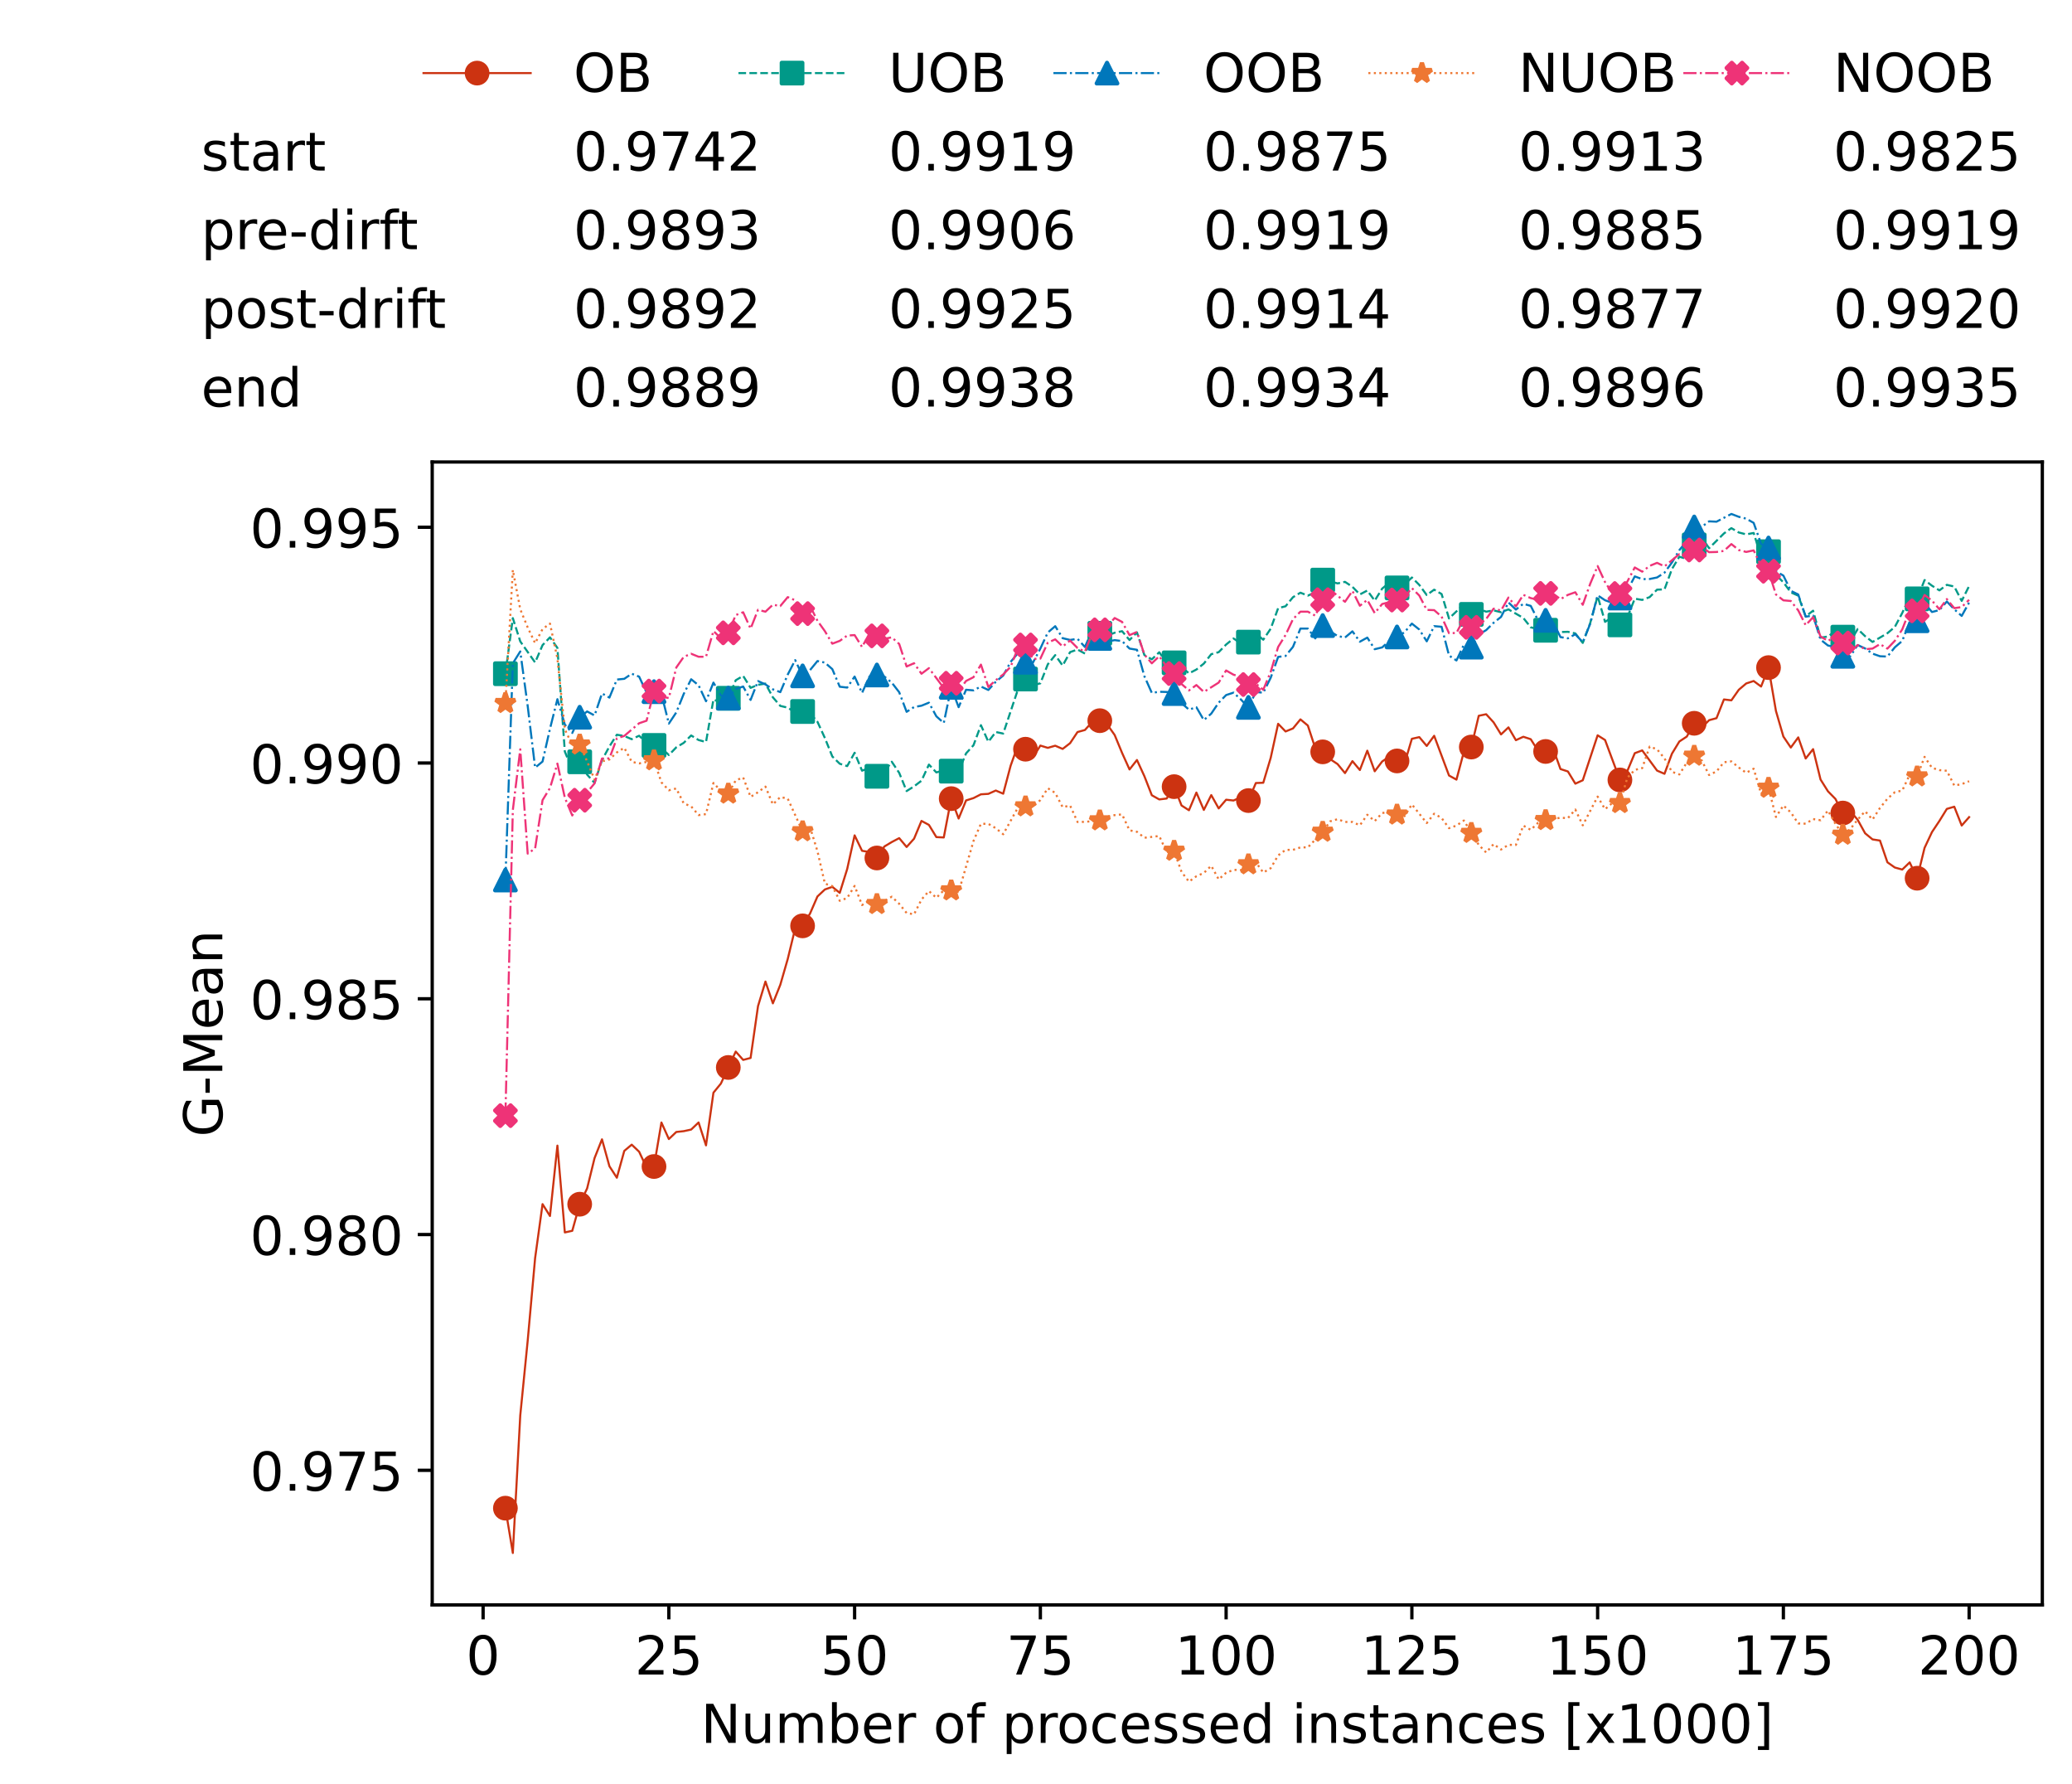 <?xml version="1.0" encoding="utf-8" standalone="no"?>
<!DOCTYPE svg PUBLIC "-//W3C//DTD SVG 1.1//EN"
  "http://www.w3.org/Graphics/SVG/1.1/DTD/svg11.dtd">
<!-- Created with matplotlib (https://matplotlib.org/) -->
<svg height="432.615pt" version="1.1" viewBox="0 0 502.65 432.615" width="502.65pt" xmlns="http://www.w3.org/2000/svg" xmlns:xlink="http://www.w3.org/1999/xlink">
 <defs>
  <style type="text/css">*{stroke-linecap:butt;stroke-linejoin:round;}</style>
 </defs>
 <g id="figure_1">
  <g id="patch_1">
   <path d="M 0 432.615 
L 502.65 432.615 
L 502.65 0 
L 0 0 
z
" style="fill:#ffffff;"/>
  </g>
  <g id="axes_1">
   <g id="patch_2">
    <path d="M 104.85 389.252 
L 495.45 389.252 
L 495.45 112.052 
L 104.85 112.052 
z
" style="fill:#ffffff;"/>
   </g>
   <g id="matplotlib.axis_1">
    <g id="xtick_1">
     <g id="line2d_1">
      <defs>
       <path d="M 0 0 
L 0 3.5 
" id="m45ebd47232" style="stroke:#000000;stroke-width:0.8;"/>
      </defs>
      <g>
       <use style="stroke:#000000;stroke-width:0.8;" x="117.197" xlink:href="#m45ebd47232" y="389.252"/>
      </g>
     </g>
     <g id="text_1">
      <!-- 0 -->
      <g transform="translate(113.061 406.13)scale(0.13 -0.13)">
       <defs>
        <path d="M 31.781 66.406 
Q 24.172 66.406 20.328 58.906 
Q 16.5 51.422 16.5 36.375 
Q 16.5 21.391 20.328 13.891 
Q 24.172 6.391 31.781 6.391 
Q 39.453 6.391 43.281 13.891 
Q 47.125 21.391 47.125 36.375 
Q 47.125 51.422 43.281 58.906 
Q 39.453 66.406 31.781 66.406 
z
M 31.781 74.219 
Q 44.047 74.219 50.516 64.516 
Q 56.984 54.828 56.984 36.375 
Q 56.984 17.969 50.516 8.266 
Q 44.047 -1.422 31.781 -1.422 
Q 19.531 -1.422 13.062 8.266 
Q 6.594 17.969 6.594 36.375 
Q 6.594 54.828 13.062 64.516 
Q 19.531 74.219 31.781 74.219 
z
" id="DejaVuSans-48"/>
       </defs>
       <use xlink:href="#DejaVuSans-48"/>
      </g>
     </g>
    </g>
    <g id="xtick_2">
     <g id="line2d_2">
      <g>
       <use style="stroke:#000000;stroke-width:0.8;" x="162.259" xlink:href="#m45ebd47232" y="389.252"/>
      </g>
     </g>
     <g id="text_2">
      <!-- 25 -->
      <g transform="translate(153.988 406.13)scale(0.13 -0.13)">
       <defs>
        <path d="M 19.188 8.297 
L 53.609 8.297 
L 53.609 0 
L 7.328 0 
L 7.328 8.297 
Q 12.938 14.109 22.625 23.891 
Q 32.328 33.688 34.812 36.531 
Q 39.547 41.844 41.422 45.531 
Q 43.312 49.219 43.312 52.781 
Q 43.312 58.594 39.234 62.25 
Q 35.156 65.922 28.609 65.922 
Q 23.969 65.922 18.812 64.312 
Q 13.672 62.703 7.812 59.422 
L 7.812 69.391 
Q 13.766 71.781 18.938 73 
Q 24.125 74.219 28.422 74.219 
Q 39.75 74.219 46.484 68.547 
Q 53.219 62.891 53.219 53.422 
Q 53.219 48.922 51.531 44.891 
Q 49.859 40.875 45.406 35.406 
Q 44.188 33.984 37.641 27.219 
Q 31.109 20.453 19.188 8.297 
z
" id="DejaVuSans-50"/>
        <path d="M 10.797 72.906 
L 49.516 72.906 
L 49.516 64.594 
L 19.828 64.594 
L 19.828 46.734 
Q 21.969 47.469 24.109 47.828 
Q 26.266 48.188 28.422 48.188 
Q 40.625 48.188 47.75 41.5 
Q 54.891 34.812 54.891 23.391 
Q 54.891 11.625 47.562 5.094 
Q 40.234 -1.422 26.906 -1.422 
Q 22.312 -1.422 17.547 -0.641 
Q 12.797 0.141 7.719 1.703 
L 7.719 11.625 
Q 12.109 9.234 16.797 8.062 
Q 21.484 6.891 26.703 6.891 
Q 35.156 6.891 40.078 11.328 
Q 45.016 15.766 45.016 23.391 
Q 45.016 31 40.078 35.438 
Q 35.156 39.891 26.703 39.891 
Q 22.75 39.891 18.812 39.016 
Q 14.891 38.141 10.797 36.281 
z
" id="DejaVuSans-53"/>
       </defs>
       <use xlink:href="#DejaVuSans-50"/>
       <use x="63.623" xlink:href="#DejaVuSans-53"/>
      </g>
     </g>
    </g>
    <g id="xtick_3">
     <g id="line2d_3">
      <g>
       <use style="stroke:#000000;stroke-width:0.8;" x="207.322" xlink:href="#m45ebd47232" y="389.252"/>
      </g>
     </g>
     <g id="text_3">
      <!-- 50 -->
      <g transform="translate(199.05 406.13)scale(0.13 -0.13)">
       <use xlink:href="#DejaVuSans-53"/>
       <use x="63.623" xlink:href="#DejaVuSans-48"/>
      </g>
     </g>
    </g>
    <g id="xtick_4">
     <g id="line2d_4">
      <g>
       <use style="stroke:#000000;stroke-width:0.8;" x="252.384" xlink:href="#m45ebd47232" y="389.252"/>
      </g>
     </g>
     <g id="text_4">
      <!-- 75 -->
      <g transform="translate(244.113 406.13)scale(0.13 -0.13)">
       <defs>
        <path d="M 8.203 72.906 
L 55.078 72.906 
L 55.078 68.703 
L 28.609 0 
L 18.312 0 
L 43.219 64.594 
L 8.203 64.594 
z
" id="DejaVuSans-55"/>
       </defs>
       <use xlink:href="#DejaVuSans-55"/>
       <use x="63.623" xlink:href="#DejaVuSans-53"/>
      </g>
     </g>
    </g>
    <g id="xtick_5">
     <g id="line2d_5">
      <g>
       <use style="stroke:#000000;stroke-width:0.8;" x="297.446" xlink:href="#m45ebd47232" y="389.252"/>
      </g>
     </g>
     <g id="text_5">
      <!-- 100 -->
      <g transform="translate(285.039 406.13)scale(0.13 -0.13)">
       <defs>
        <path d="M 12.406 8.297 
L 28.516 8.297 
L 28.516 63.922 
L 10.984 60.406 
L 10.984 69.391 
L 28.422 72.906 
L 38.281 72.906 
L 38.281 8.297 
L 54.391 8.297 
L 54.391 0 
L 12.406 0 
z
" id="DejaVuSans-49"/>
       </defs>
       <use xlink:href="#DejaVuSans-49"/>
       <use x="63.623" xlink:href="#DejaVuSans-48"/>
       <use x="127.246" xlink:href="#DejaVuSans-48"/>
      </g>
     </g>
    </g>
    <g id="xtick_6">
     <g id="line2d_6">
      <g>
       <use style="stroke:#000000;stroke-width:0.8;" x="342.509" xlink:href="#m45ebd47232" y="389.252"/>
      </g>
     </g>
     <g id="text_6">
      <!-- 125 -->
      <g transform="translate(330.102 406.13)scale(0.13 -0.13)">
       <use xlink:href="#DejaVuSans-49"/>
       <use x="63.623" xlink:href="#DejaVuSans-50"/>
       <use x="127.246" xlink:href="#DejaVuSans-53"/>
      </g>
     </g>
    </g>
    <g id="xtick_7">
     <g id="line2d_7">
      <g>
       <use style="stroke:#000000;stroke-width:0.8;" x="387.571" xlink:href="#m45ebd47232" y="389.252"/>
      </g>
     </g>
     <g id="text_7">
      <!-- 150 -->
      <g transform="translate(375.164 406.13)scale(0.13 -0.13)">
       <use xlink:href="#DejaVuSans-49"/>
       <use x="63.623" xlink:href="#DejaVuSans-53"/>
       <use x="127.246" xlink:href="#DejaVuSans-48"/>
      </g>
     </g>
    </g>
    <g id="xtick_8">
     <g id="line2d_8">
      <g>
       <use style="stroke:#000000;stroke-width:0.8;" x="432.633" xlink:href="#m45ebd47232" y="389.252"/>
      </g>
     </g>
     <g id="text_8">
      <!-- 175 -->
      <g transform="translate(420.226 406.13)scale(0.13 -0.13)">
       <use xlink:href="#DejaVuSans-49"/>
       <use x="63.623" xlink:href="#DejaVuSans-55"/>
       <use x="127.246" xlink:href="#DejaVuSans-53"/>
      </g>
     </g>
    </g>
    <g id="xtick_9">
     <g id="line2d_9">
      <g>
       <use style="stroke:#000000;stroke-width:0.8;" x="477.695" xlink:href="#m45ebd47232" y="389.252"/>
      </g>
     </g>
     <g id="text_9">
      <!-- 200 -->
      <g transform="translate(465.289 406.13)scale(0.13 -0.13)">
       <use xlink:href="#DejaVuSans-50"/>
       <use x="63.623" xlink:href="#DejaVuSans-48"/>
       <use x="127.246" xlink:href="#DejaVuSans-48"/>
      </g>
     </g>
    </g>
    <g id="text_10">
     <!-- Number of processed instances [x1000] -->
     <g transform="translate(170.025 422.711)scale(0.13 -0.13)">
      <defs>
       <path d="M 9.812 72.906 
L 23.094 72.906 
L 55.422 11.922 
L 55.422 72.906 
L 64.984 72.906 
L 64.984 0 
L 51.703 0 
L 19.391 60.984 
L 19.391 0 
L 9.812 0 
z
" id="DejaVuSans-78"/>
       <path d="M 8.5 21.578 
L 8.5 54.688 
L 17.484 54.688 
L 17.484 21.922 
Q 17.484 14.156 20.5 10.266 
Q 23.531 6.391 29.594 6.391 
Q 36.859 6.391 41.078 11.031 
Q 45.312 15.672 45.312 23.688 
L 45.312 54.688 
L 54.297 54.688 
L 54.297 0 
L 45.312 0 
L 45.312 8.406 
Q 42.047 3.422 37.719 1 
Q 33.406 -1.422 27.688 -1.422 
Q 18.266 -1.422 13.375 4.438 
Q 8.5 10.297 8.5 21.578 
z
M 31.109 56 
z
" id="DejaVuSans-117"/>
       <path d="M 52 44.188 
Q 55.375 50.25 60.062 53.125 
Q 64.75 56 71.094 56 
Q 79.641 56 84.281 50.016 
Q 88.922 44.047 88.922 33.016 
L 88.922 0 
L 79.891 0 
L 79.891 32.719 
Q 79.891 40.578 77.094 44.375 
Q 74.312 48.188 68.609 48.188 
Q 61.625 48.188 57.562 43.547 
Q 53.516 38.922 53.516 30.906 
L 53.516 0 
L 44.484 0 
L 44.484 32.719 
Q 44.484 40.625 41.703 44.406 
Q 38.922 48.188 33.109 48.188 
Q 26.219 48.188 22.156 43.531 
Q 18.109 38.875 18.109 30.906 
L 18.109 0 
L 9.078 0 
L 9.078 54.688 
L 18.109 54.688 
L 18.109 46.188 
Q 21.188 51.219 25.484 53.609 
Q 29.781 56 35.688 56 
Q 41.656 56 45.828 52.969 
Q 50 49.953 52 44.188 
z
" id="DejaVuSans-109"/>
       <path d="M 48.688 27.297 
Q 48.688 37.203 44.609 42.844 
Q 40.531 48.484 33.406 48.484 
Q 26.266 48.484 22.188 42.844 
Q 18.109 37.203 18.109 27.297 
Q 18.109 17.391 22.188 11.75 
Q 26.266 6.109 33.406 6.109 
Q 40.531 6.109 44.609 11.75 
Q 48.688 17.391 48.688 27.297 
z
M 18.109 46.391 
Q 20.953 51.266 25.266 53.625 
Q 29.594 56 35.594 56 
Q 45.562 56 51.781 48.094 
Q 58.016 40.188 58.016 27.297 
Q 58.016 14.406 51.781 6.484 
Q 45.562 -1.422 35.594 -1.422 
Q 29.594 -1.422 25.266 0.953 
Q 20.953 3.328 18.109 8.203 
L 18.109 0 
L 9.078 0 
L 9.078 75.984 
L 18.109 75.984 
z
" id="DejaVuSans-98"/>
       <path d="M 56.203 29.594 
L 56.203 25.203 
L 14.891 25.203 
Q 15.484 15.922 20.484 11.062 
Q 25.484 6.203 34.422 6.203 
Q 39.594 6.203 44.453 7.469 
Q 49.312 8.734 54.109 11.281 
L 54.109 2.781 
Q 49.266 0.734 44.188 -0.344 
Q 39.109 -1.422 33.891 -1.422 
Q 20.797 -1.422 13.156 6.188 
Q 5.516 13.812 5.516 26.812 
Q 5.516 40.234 12.766 48.109 
Q 20.016 56 32.328 56 
Q 43.359 56 49.781 48.891 
Q 56.203 41.797 56.203 29.594 
z
M 47.219 32.234 
Q 47.125 39.594 43.094 43.984 
Q 39.062 48.391 32.422 48.391 
Q 24.906 48.391 20.391 44.141 
Q 15.875 39.891 15.188 32.172 
z
" id="DejaVuSans-101"/>
       <path d="M 41.109 46.297 
Q 39.594 47.172 37.812 47.578 
Q 36.031 48 33.891 48 
Q 26.266 48 22.188 43.047 
Q 18.109 38.094 18.109 28.812 
L 18.109 0 
L 9.078 0 
L 9.078 54.688 
L 18.109 54.688 
L 18.109 46.188 
Q 20.953 51.172 25.484 53.578 
Q 30.031 56 36.531 56 
Q 37.453 56 38.578 55.875 
Q 39.703 55.766 41.062 55.516 
z
" id="DejaVuSans-114"/>
       <path id="DejaVuSans-32"/>
       <path d="M 30.609 48.391 
Q 23.391 48.391 19.188 42.75 
Q 14.984 37.109 14.984 27.297 
Q 14.984 17.484 19.156 11.844 
Q 23.344 6.203 30.609 6.203 
Q 37.797 6.203 41.984 11.859 
Q 46.188 17.531 46.188 27.297 
Q 46.188 37.016 41.984 42.703 
Q 37.797 48.391 30.609 48.391 
z
M 30.609 56 
Q 42.328 56 49.016 48.375 
Q 55.719 40.766 55.719 27.297 
Q 55.719 13.875 49.016 6.219 
Q 42.328 -1.422 30.609 -1.422 
Q 18.844 -1.422 12.172 6.219 
Q 5.516 13.875 5.516 27.297 
Q 5.516 40.766 12.172 48.375 
Q 18.844 56 30.609 56 
z
" id="DejaVuSans-111"/>
       <path d="M 37.109 75.984 
L 37.109 68.5 
L 28.516 68.5 
Q 23.688 68.5 21.797 66.547 
Q 19.922 64.594 19.922 59.516 
L 19.922 54.688 
L 34.719 54.688 
L 34.719 47.703 
L 19.922 47.703 
L 19.922 0 
L 10.891 0 
L 10.891 47.703 
L 2.297 47.703 
L 2.297 54.688 
L 10.891 54.688 
L 10.891 58.5 
Q 10.891 67.625 15.141 71.797 
Q 19.391 75.984 28.609 75.984 
z
" id="DejaVuSans-102"/>
       <path d="M 18.109 8.203 
L 18.109 -20.797 
L 9.078 -20.797 
L 9.078 54.688 
L 18.109 54.688 
L 18.109 46.391 
Q 20.953 51.266 25.266 53.625 
Q 29.594 56 35.594 56 
Q 45.562 56 51.781 48.094 
Q 58.016 40.188 58.016 27.297 
Q 58.016 14.406 51.781 6.484 
Q 45.562 -1.422 35.594 -1.422 
Q 29.594 -1.422 25.266 0.953 
Q 20.953 3.328 18.109 8.203 
z
M 48.688 27.297 
Q 48.688 37.203 44.609 42.844 
Q 40.531 48.484 33.406 48.484 
Q 26.266 48.484 22.188 42.844 
Q 18.109 37.203 18.109 27.297 
Q 18.109 17.391 22.188 11.75 
Q 26.266 6.109 33.406 6.109 
Q 40.531 6.109 44.609 11.75 
Q 48.688 17.391 48.688 27.297 
z
" id="DejaVuSans-112"/>
       <path d="M 48.781 52.594 
L 48.781 44.188 
Q 44.969 46.297 41.141 47.344 
Q 37.312 48.391 33.406 48.391 
Q 24.656 48.391 19.812 42.844 
Q 14.984 37.312 14.984 27.297 
Q 14.984 17.281 19.812 11.734 
Q 24.656 6.203 33.406 6.203 
Q 37.312 6.203 41.141 7.25 
Q 44.969 8.297 48.781 10.406 
L 48.781 2.094 
Q 45.016 0.344 40.984 -0.531 
Q 36.969 -1.422 32.422 -1.422 
Q 20.062 -1.422 12.781 6.344 
Q 5.516 14.109 5.516 27.297 
Q 5.516 40.672 12.859 48.328 
Q 20.219 56 33.016 56 
Q 37.156 56 41.109 55.141 
Q 45.062 54.297 48.781 52.594 
z
" id="DejaVuSans-99"/>
       <path d="M 44.281 53.078 
L 44.281 44.578 
Q 40.484 46.531 36.375 47.5 
Q 32.281 48.484 27.875 48.484 
Q 21.188 48.484 17.844 46.438 
Q 14.5 44.391 14.5 40.281 
Q 14.5 37.156 16.891 35.375 
Q 19.281 33.594 26.516 31.984 
L 29.594 31.297 
Q 39.156 29.25 43.188 25.516 
Q 47.219 21.781 47.219 15.094 
Q 47.219 7.469 41.188 3.016 
Q 35.156 -1.422 24.609 -1.422 
Q 20.219 -1.422 15.453 -0.562 
Q 10.688 0.297 5.422 2 
L 5.422 11.281 
Q 10.406 8.688 15.234 7.391 
Q 20.062 6.109 24.812 6.109 
Q 31.156 6.109 34.562 8.281 
Q 37.984 10.453 37.984 14.406 
Q 37.984 18.062 35.516 20.016 
Q 33.062 21.969 24.703 23.781 
L 21.578 24.516 
Q 13.234 26.266 9.516 29.906 
Q 5.812 33.547 5.812 39.891 
Q 5.812 47.609 11.281 51.797 
Q 16.75 56 26.812 56 
Q 31.781 56 36.172 55.266 
Q 40.578 54.547 44.281 53.078 
z
" id="DejaVuSans-115"/>
       <path d="M 45.406 46.391 
L 45.406 75.984 
L 54.391 75.984 
L 54.391 0 
L 45.406 0 
L 45.406 8.203 
Q 42.578 3.328 38.25 0.953 
Q 33.938 -1.422 27.875 -1.422 
Q 17.969 -1.422 11.734 6.484 
Q 5.516 14.406 5.516 27.297 
Q 5.516 40.188 11.734 48.094 
Q 17.969 56 27.875 56 
Q 33.938 56 38.25 53.625 
Q 42.578 51.266 45.406 46.391 
z
M 14.797 27.297 
Q 14.797 17.391 18.875 11.75 
Q 22.953 6.109 30.078 6.109 
Q 37.203 6.109 41.297 11.75 
Q 45.406 17.391 45.406 27.297 
Q 45.406 37.203 41.297 42.844 
Q 37.203 48.484 30.078 48.484 
Q 22.953 48.484 18.875 42.844 
Q 14.797 37.203 14.797 27.297 
z
" id="DejaVuSans-100"/>
       <path d="M 9.422 54.688 
L 18.406 54.688 
L 18.406 0 
L 9.422 0 
z
M 9.422 75.984 
L 18.406 75.984 
L 18.406 64.594 
L 9.422 64.594 
z
" id="DejaVuSans-105"/>
       <path d="M 54.891 33.016 
L 54.891 0 
L 45.906 0 
L 45.906 32.719 
Q 45.906 40.484 42.875 44.328 
Q 39.844 48.188 33.797 48.188 
Q 26.516 48.188 22.312 43.547 
Q 18.109 38.922 18.109 30.906 
L 18.109 0 
L 9.078 0 
L 9.078 54.688 
L 18.109 54.688 
L 18.109 46.188 
Q 21.344 51.125 25.703 53.562 
Q 30.078 56 35.797 56 
Q 45.219 56 50.047 50.172 
Q 54.891 44.344 54.891 33.016 
z
" id="DejaVuSans-110"/>
       <path d="M 18.312 70.219 
L 18.312 54.688 
L 36.812 54.688 
L 36.812 47.703 
L 18.312 47.703 
L 18.312 18.016 
Q 18.312 11.328 20.141 9.422 
Q 21.969 7.516 27.594 7.516 
L 36.812 7.516 
L 36.812 0 
L 27.594 0 
Q 17.188 0 13.234 3.875 
Q 9.281 7.766 9.281 18.016 
L 9.281 47.703 
L 2.688 47.703 
L 2.688 54.688 
L 9.281 54.688 
L 9.281 70.219 
z
" id="DejaVuSans-116"/>
       <path d="M 34.281 27.484 
Q 23.391 27.484 19.188 25 
Q 14.984 22.516 14.984 16.5 
Q 14.984 11.719 18.141 8.906 
Q 21.297 6.109 26.703 6.109 
Q 34.188 6.109 38.703 11.406 
Q 43.219 16.703 43.219 25.484 
L 43.219 27.484 
z
M 52.203 31.203 
L 52.203 0 
L 43.219 0 
L 43.219 8.297 
Q 40.141 3.328 35.547 0.953 
Q 30.953 -1.422 24.312 -1.422 
Q 15.922 -1.422 10.953 3.297 
Q 6 8.016 6 15.922 
Q 6 25.141 12.172 29.828 
Q 18.359 34.516 30.609 34.516 
L 43.219 34.516 
L 43.219 35.406 
Q 43.219 41.609 39.141 45 
Q 35.062 48.391 27.688 48.391 
Q 23 48.391 18.547 47.266 
Q 14.109 46.141 10.016 43.891 
L 10.016 52.203 
Q 14.938 54.109 19.578 55.047 
Q 24.219 56 28.609 56 
Q 40.484 56 46.344 49.844 
Q 52.203 43.703 52.203 31.203 
z
" id="DejaVuSans-97"/>
       <path d="M 8.594 75.984 
L 29.297 75.984 
L 29.297 69 
L 17.578 69 
L 17.578 -6.203 
L 29.297 -6.203 
L 29.297 -13.188 
L 8.594 -13.188 
z
" id="DejaVuSans-91"/>
       <path d="M 54.891 54.688 
L 35.109 28.078 
L 55.906 0 
L 45.312 0 
L 29.391 21.484 
L 13.484 0 
L 2.875 0 
L 24.125 28.609 
L 4.688 54.688 
L 15.281 54.688 
L 29.781 35.203 
L 44.281 54.688 
z
" id="DejaVuSans-120"/>
       <path d="M 30.422 75.984 
L 30.422 -13.188 
L 9.719 -13.188 
L 9.719 -6.203 
L 21.391 -6.203 
L 21.391 69 
L 9.719 69 
L 9.719 75.984 
z
" id="DejaVuSans-93"/>
      </defs>
      <use xlink:href="#DejaVuSans-78"/>
      <use x="74.805" xlink:href="#DejaVuSans-117"/>
      <use x="138.184" xlink:href="#DejaVuSans-109"/>
      <use x="235.596" xlink:href="#DejaVuSans-98"/>
      <use x="299.072" xlink:href="#DejaVuSans-101"/>
      <use x="360.596" xlink:href="#DejaVuSans-114"/>
      <use x="401.709" xlink:href="#DejaVuSans-32"/>
      <use x="433.496" xlink:href="#DejaVuSans-111"/>
      <use x="494.678" xlink:href="#DejaVuSans-102"/>
      <use x="529.883" xlink:href="#DejaVuSans-32"/>
      <use x="561.67" xlink:href="#DejaVuSans-112"/>
      <use x="625.146" xlink:href="#DejaVuSans-114"/>
      <use x="664.01" xlink:href="#DejaVuSans-111"/>
      <use x="725.191" xlink:href="#DejaVuSans-99"/>
      <use x="780.172" xlink:href="#DejaVuSans-101"/>
      <use x="841.695" xlink:href="#DejaVuSans-115"/>
      <use x="893.795" xlink:href="#DejaVuSans-115"/>
      <use x="945.895" xlink:href="#DejaVuSans-101"/>
      <use x="1007.418" xlink:href="#DejaVuSans-100"/>
      <use x="1070.895" xlink:href="#DejaVuSans-32"/>
      <use x="1102.682" xlink:href="#DejaVuSans-105"/>
      <use x="1130.465" xlink:href="#DejaVuSans-110"/>
      <use x="1193.844" xlink:href="#DejaVuSans-115"/>
      <use x="1245.943" xlink:href="#DejaVuSans-116"/>
      <use x="1285.152" xlink:href="#DejaVuSans-97"/>
      <use x="1346.432" xlink:href="#DejaVuSans-110"/>
      <use x="1409.811" xlink:href="#DejaVuSans-99"/>
      <use x="1464.791" xlink:href="#DejaVuSans-101"/>
      <use x="1526.314" xlink:href="#DejaVuSans-115"/>
      <use x="1578.414" xlink:href="#DejaVuSans-32"/>
      <use x="1610.201" xlink:href="#DejaVuSans-91"/>
      <use x="1649.215" xlink:href="#DejaVuSans-120"/>
      <use x="1708.395" xlink:href="#DejaVuSans-49"/>
      <use x="1772.018" xlink:href="#DejaVuSans-48"/>
      <use x="1835.641" xlink:href="#DejaVuSans-48"/>
      <use x="1899.264" xlink:href="#DejaVuSans-48"/>
      <use x="1962.887" xlink:href="#DejaVuSans-93"/>
     </g>
    </g>
   </g>
   <g id="matplotlib.axis_2">
    <g id="ytick_1">
     <g id="line2d_10">
      <defs>
       <path d="M 0 0 
L -3.5 0 
" id="mb42c0f7809" style="stroke:#000000;stroke-width:0.8;"/>
      </defs>
      <g>
       <use style="stroke:#000000;stroke-width:0.8;" x="104.85" xlink:href="#mb42c0f7809" y="356.599"/>
      </g>
     </g>
     <g id="text_11">
      <!-- 0.975 -->
      <g transform="translate(60.633 361.538)scale(0.13 -0.13)">
       <defs>
        <path d="M 10.688 12.406 
L 21 12.406 
L 21 0 
L 10.688 0 
z
" id="DejaVuSans-46"/>
        <path d="M 10.984 1.516 
L 10.984 10.5 
Q 14.703 8.734 18.5 7.812 
Q 22.312 6.891 25.984 6.891 
Q 35.75 6.891 40.891 13.453 
Q 46.047 20.016 46.781 33.406 
Q 43.953 29.203 39.594 26.953 
Q 35.25 24.703 29.984 24.703 
Q 19.047 24.703 12.672 31.312 
Q 6.297 37.938 6.297 49.422 
Q 6.297 60.641 12.938 67.422 
Q 19.578 74.219 30.609 74.219 
Q 43.266 74.219 49.922 64.516 
Q 56.594 54.828 56.594 36.375 
Q 56.594 19.141 48.406 8.859 
Q 40.234 -1.422 26.422 -1.422 
Q 22.703 -1.422 18.891 -0.688 
Q 15.094 0.047 10.984 1.516 
z
M 30.609 32.422 
Q 37.25 32.422 41.125 36.953 
Q 45.016 41.5 45.016 49.422 
Q 45.016 57.281 41.125 61.844 
Q 37.25 66.406 30.609 66.406 
Q 23.969 66.406 20.094 61.844 
Q 16.219 57.281 16.219 49.422 
Q 16.219 41.5 20.094 36.953 
Q 23.969 32.422 30.609 32.422 
z
" id="DejaVuSans-57"/>
       </defs>
       <use xlink:href="#DejaVuSans-48"/>
       <use x="63.623" xlink:href="#DejaVuSans-46"/>
       <use x="95.41" xlink:href="#DejaVuSans-57"/>
       <use x="159.033" xlink:href="#DejaVuSans-55"/>
       <use x="222.656" xlink:href="#DejaVuSans-53"/>
      </g>
     </g>
    </g>
    <g id="ytick_2">
     <g id="line2d_11">
      <g>
       <use style="stroke:#000000;stroke-width:0.8;" x="104.85" xlink:href="#mb42c0f7809" y="299.418"/>
      </g>
     </g>
     <g id="text_12">
      <!-- 0.980 -->
      <g transform="translate(60.633 304.357)scale(0.13 -0.13)">
       <defs>
        <path d="M 31.781 34.625 
Q 24.75 34.625 20.719 30.859 
Q 16.703 27.094 16.703 20.516 
Q 16.703 13.922 20.719 10.156 
Q 24.75 6.391 31.781 6.391 
Q 38.812 6.391 42.859 10.172 
Q 46.922 13.969 46.922 20.516 
Q 46.922 27.094 42.891 30.859 
Q 38.875 34.625 31.781 34.625 
z
M 21.922 38.812 
Q 15.578 40.375 12.031 44.719 
Q 8.5 49.078 8.5 55.328 
Q 8.5 64.062 14.719 69.141 
Q 20.953 74.219 31.781 74.219 
Q 42.672 74.219 48.875 69.141 
Q 55.078 64.062 55.078 55.328 
Q 55.078 49.078 51.531 44.719 
Q 48 40.375 41.703 38.812 
Q 48.828 37.156 52.797 32.312 
Q 56.781 27.484 56.781 20.516 
Q 56.781 9.906 50.312 4.234 
Q 43.844 -1.422 31.781 -1.422 
Q 19.734 -1.422 13.25 4.234 
Q 6.781 9.906 6.781 20.516 
Q 6.781 27.484 10.781 32.312 
Q 14.797 37.156 21.922 38.812 
z
M 18.312 54.391 
Q 18.312 48.734 21.844 45.562 
Q 25.391 42.391 31.781 42.391 
Q 38.141 42.391 41.719 45.562 
Q 45.312 48.734 45.312 54.391 
Q 45.312 60.062 41.719 63.234 
Q 38.141 66.406 31.781 66.406 
Q 25.391 66.406 21.844 63.234 
Q 18.312 60.062 18.312 54.391 
z
" id="DejaVuSans-56"/>
       </defs>
       <use xlink:href="#DejaVuSans-48"/>
       <use x="63.623" xlink:href="#DejaVuSans-46"/>
       <use x="95.41" xlink:href="#DejaVuSans-57"/>
       <use x="159.033" xlink:href="#DejaVuSans-56"/>
       <use x="222.656" xlink:href="#DejaVuSans-48"/>
      </g>
     </g>
    </g>
    <g id="ytick_3">
     <g id="line2d_12">
      <g>
       <use style="stroke:#000000;stroke-width:0.8;" x="104.85" xlink:href="#mb42c0f7809" y="242.238"/>
      </g>
     </g>
     <g id="text_13">
      <!-- 0.985 -->
      <g transform="translate(60.633 247.177)scale(0.13 -0.13)">
       <use xlink:href="#DejaVuSans-48"/>
       <use x="63.623" xlink:href="#DejaVuSans-46"/>
       <use x="95.41" xlink:href="#DejaVuSans-57"/>
       <use x="159.033" xlink:href="#DejaVuSans-56"/>
       <use x="222.656" xlink:href="#DejaVuSans-53"/>
      </g>
     </g>
    </g>
    <g id="ytick_4">
     <g id="line2d_13">
      <g>
       <use style="stroke:#000000;stroke-width:0.8;" x="104.85" xlink:href="#mb42c0f7809" y="185.058"/>
      </g>
     </g>
     <g id="text_14">
      <!-- 0.990 -->
      <g transform="translate(60.633 189.997)scale(0.13 -0.13)">
       <use xlink:href="#DejaVuSans-48"/>
       <use x="63.623" xlink:href="#DejaVuSans-46"/>
       <use x="95.41" xlink:href="#DejaVuSans-57"/>
       <use x="159.033" xlink:href="#DejaVuSans-57"/>
       <use x="222.656" xlink:href="#DejaVuSans-48"/>
      </g>
     </g>
    </g>
    <g id="ytick_5">
     <g id="line2d_14">
      <g>
       <use style="stroke:#000000;stroke-width:0.8;" x="104.85" xlink:href="#mb42c0f7809" y="127.878"/>
      </g>
     </g>
     <g id="text_15">
      <!-- 0.995 -->
      <g transform="translate(60.633 132.817)scale(0.13 -0.13)">
       <use xlink:href="#DejaVuSans-48"/>
       <use x="63.623" xlink:href="#DejaVuSans-46"/>
       <use x="95.41" xlink:href="#DejaVuSans-57"/>
       <use x="159.033" xlink:href="#DejaVuSans-57"/>
       <use x="222.656" xlink:href="#DejaVuSans-53"/>
      </g>
     </g>
    </g>
    <g id="text_16">
     <!-- G-Mean -->
     <g transform="translate(53.93 275.744)rotate(-90)scale(0.13 -0.13)">
      <defs>
       <path d="M 59.516 10.406 
L 59.516 29.984 
L 43.406 29.984 
L 43.406 38.094 
L 69.281 38.094 
L 69.281 6.781 
Q 63.578 2.734 56.688 0.656 
Q 49.812 -1.422 42 -1.422 
Q 24.906 -1.422 15.25 8.562 
Q 5.609 18.562 5.609 36.375 
Q 5.609 54.25 15.25 64.234 
Q 24.906 74.219 42 74.219 
Q 49.125 74.219 55.547 72.453 
Q 61.969 70.703 67.391 67.281 
L 67.391 56.781 
Q 61.922 61.422 55.766 63.766 
Q 49.609 66.109 42.828 66.109 
Q 29.438 66.109 22.719 58.641 
Q 16.016 51.172 16.016 36.375 
Q 16.016 21.625 22.719 14.156 
Q 29.438 6.688 42.828 6.688 
Q 48.047 6.688 52.141 7.594 
Q 56.25 8.5 59.516 10.406 
z
" id="DejaVuSans-71"/>
       <path d="M 4.891 31.391 
L 31.203 31.391 
L 31.203 23.391 
L 4.891 23.391 
z
" id="DejaVuSans-45"/>
       <path d="M 9.812 72.906 
L 24.516 72.906 
L 43.109 23.297 
L 61.812 72.906 
L 76.516 72.906 
L 76.516 0 
L 66.891 0 
L 66.891 64.016 
L 48.094 14.016 
L 38.188 14.016 
L 19.391 64.016 
L 19.391 0 
L 9.812 0 
z
" id="DejaVuSans-77"/>
      </defs>
      <use xlink:href="#DejaVuSans-71"/>
      <use x="77.49" xlink:href="#DejaVuSans-45"/>
      <use x="113.574" xlink:href="#DejaVuSans-77"/>
      <use x="199.854" xlink:href="#DejaVuSans-101"/>
      <use x="261.377" xlink:href="#DejaVuSans-97"/>
      <use x="322.656" xlink:href="#DejaVuSans-110"/>
     </g>
    </g>
   </g>
   <g id="line2d_15"/>
   <g id="line2d_16"/>
   <g id="line2d_17"/>
   <g id="line2d_18"/>
   <g id="line2d_19"/>
   <g id="line2d_20">
    <path clip-path="url(#pf4386c85da)" d="M 122.605 365.784 
L 124.407 376.652 
L 126.21 343.295 
L 128.012 325.173 
L 129.815 305.126 
L 131.617 292.043 
L 133.419 294.92 
L 135.222 277.851 
L 137.024 298.906 
L 138.827 298.511 
L 140.629 292.062 
L 142.432 288.228 
L 144.234 280.88 
L 146.037 276.329 
L 147.839 282.852 
L 149.642 285.638 
L 151.444 279.13 
L 153.247 277.62 
L 155.049 279.332 
L 156.852 283.186 
L 158.654 282.919 
L 160.457 272.246 
L 162.259 276.258 
L 164.062 274.54 
L 165.864 274.347 
L 167.667 273.956 
L 169.469 272.236 
L 171.272 277.79 
L 173.074 265.015 
L 174.877 262.81 
L 178.482 255.043 
L 180.284 257.063 
L 182.087 256.59 
L 183.889 244.021 
L 185.692 238.061 
L 187.494 243.344 
L 189.297 238.835 
L 191.099 232.588 
L 192.902 225.167 
L 194.704 224.554 
L 196.507 221.569 
L 198.309 217.418 
L 200.112 215.726 
L 201.914 215.091 
L 203.717 216.545 
L 205.519 210.778 
L 207.322 202.605 
L 209.124 206.345 
L 210.927 206.652 
L 212.729 208.09 
L 214.532 205.309 
L 216.334 204.227 
L 218.137 203.276 
L 219.939 205.42 
L 221.742 203.417 
L 223.544 199.1 
L 225.347 200.066 
L 227.149 203.022 
L 228.952 203.114 
L 230.754 193.698 
L 232.557 198.524 
L 234.359 194.134 
L 236.162 193.564 
L 237.964 192.65 
L 239.767 192.536 
L 241.569 191.73 
L 243.372 192.498 
L 245.174 185.699 
L 246.976 180.651 
L 248.779 181.709 
L 250.581 183.708 
L 252.384 180.83 
L 254.186 181.38 
L 255.989 180.86 
L 257.791 181.638 
L 259.594 180.247 
L 261.396 177.545 
L 263.199 177.048 
L 265.001 175.029 
L 266.804 174.791 
L 268.606 175.713 
L 270.409 178.267 
L 272.211 182.618 
L 274.014 186.619 
L 275.816 184.326 
L 277.619 188.254 
L 279.421 192.873 
L 281.224 193.889 
L 283.026 193.667 
L 284.829 190.789 
L 286.631 195.358 
L 288.434 196.513 
L 290.236 192.224 
L 292.039 196.433 
L 293.841 192.839 
L 295.644 196.067 
L 297.446 193.958 
L 299.249 194.152 
L 301.051 193.346 
L 302.854 194.167 
L 304.656 189.912 
L 306.459 189.844 
L 308.261 183.808 
L 310.064 175.545 
L 311.866 177.404 
L 313.669 176.671 
L 315.471 174.474 
L 317.274 175.97 
L 319.076 181.461 
L 320.879 182.351 
L 322.681 184.111 
L 324.484 185.318 
L 326.286 187.501 
L 328.089 184.601 
L 329.891 186.76 
L 331.694 182.066 
L 333.496 187.061 
L 335.299 184.689 
L 337.101 183.433 
L 338.904 184.553 
L 340.706 185.26 
L 342.509 179.184 
L 344.311 178.776 
L 346.114 180.916 
L 347.916 178.453 
L 351.521 188.095 
L 353.324 189.084 
L 355.126 182.316 
L 356.928 181.182 
L 358.731 173.603 
L 360.533 173.225 
L 362.336 175.196 
L 364.138 178.119 
L 365.941 176.415 
L 367.743 179.519 
L 369.546 178.689 
L 371.348 179.282 
L 373.151 182.131 
L 374.953 182.255 
L 376.756 181.52 
L 378.558 186.517 
L 380.361 187.105 
L 382.163 190.068 
L 383.966 189.242 
L 387.571 178.337 
L 389.373 179.476 
L 392.978 189.162 
L 394.781 186.979 
L 396.583 182.677 
L 398.386 181.998 
L 401.991 186.897 
L 403.793 187.673 
L 405.596 182.798 
L 407.398 179.834 
L 409.201 178.646 
L 411.003 175.42 
L 412.806 176.519 
L 414.608 174.672 
L 416.411 174.179 
L 418.213 169.64 
L 420.016 169.855 
L 421.818 167.287 
L 423.621 165.76 
L 425.423 165.171 
L 427.226 166.506 
L 429.028 161.917 
L 430.831 172.434 
L 432.633 178.639 
L 434.436 181.303 
L 436.238 178.84 
L 438.041 183.962 
L 439.843 181.693 
L 441.646 189.054 
L 443.448 191.919 
L 445.251 193.755 
L 447.053 197.19 
L 448.856 196.685 
L 450.658 198.838 
L 452.461 202.099 
L 454.263 203.583 
L 456.066 203.866 
L 457.868 209.133 
L 459.671 210.403 
L 461.473 210.896 
L 463.276 209.159 
L 465.078 212.999 
L 466.881 205.642 
L 468.683 201.803 
L 470.485 199.105 
L 472.288 196.184 
L 474.09 195.654 
L 475.893 200.217 
L 477.695 198.183 
L 477.695 198.183 
" style="fill:none;stroke:#cc3311;stroke-linecap:square;stroke-width:0.5;"/>
    <defs>
     <path d="M 0 2.5 
C 0.663 2.5 1.299 2.237 1.768 1.768 
C 2.237 1.299 2.5 0.663 2.5 0 
C 2.5 -0.663 2.237 -1.299 1.768 -1.768 
C 1.299 -2.237 0.663 -2.5 0 -2.5 
C -0.663 -2.5 -1.299 -2.237 -1.768 -1.768 
C -2.237 -1.299 -2.5 -0.663 -2.5 0 
C -2.5 0.663 -2.237 1.299 -1.768 1.768 
C -1.299 2.237 -0.663 2.5 0 2.5 
z
" id="m6772a7bfdc" style="stroke:#cc3311;"/>
    </defs>
    <g clip-path="url(#pf4386c85da)">
     <use style="fill:#cc3311;stroke:#cc3311;" x="122.605" xlink:href="#m6772a7bfdc" y="365.784"/>
     <use style="fill:#cc3311;stroke:#cc3311;" x="140.629" xlink:href="#m6772a7bfdc" y="292.062"/>
     <use style="fill:#cc3311;stroke:#cc3311;" x="158.654" xlink:href="#m6772a7bfdc" y="282.919"/>
     <use style="fill:#cc3311;stroke:#cc3311;" x="176.679" xlink:href="#m6772a7bfdc" y="258.897"/>
     <use style="fill:#cc3311;stroke:#cc3311;" x="194.704" xlink:href="#m6772a7bfdc" y="224.554"/>
     <use style="fill:#cc3311;stroke:#cc3311;" x="212.729" xlink:href="#m6772a7bfdc" y="208.09"/>
     <use style="fill:#cc3311;stroke:#cc3311;" x="230.754" xlink:href="#m6772a7bfdc" y="193.698"/>
     <use style="fill:#cc3311;stroke:#cc3311;" x="248.779" xlink:href="#m6772a7bfdc" y="181.709"/>
     <use style="fill:#cc3311;stroke:#cc3311;" x="266.804" xlink:href="#m6772a7bfdc" y="174.791"/>
     <use style="fill:#cc3311;stroke:#cc3311;" x="284.829" xlink:href="#m6772a7bfdc" y="190.789"/>
     <use style="fill:#cc3311;stroke:#cc3311;" x="302.854" xlink:href="#m6772a7bfdc" y="194.167"/>
     <use style="fill:#cc3311;stroke:#cc3311;" x="320.879" xlink:href="#m6772a7bfdc" y="182.351"/>
     <use style="fill:#cc3311;stroke:#cc3311;" x="338.904" xlink:href="#m6772a7bfdc" y="184.553"/>
     <use style="fill:#cc3311;stroke:#cc3311;" x="356.928" xlink:href="#m6772a7bfdc" y="181.182"/>
     <use style="fill:#cc3311;stroke:#cc3311;" x="374.953" xlink:href="#m6772a7bfdc" y="182.255"/>
     <use style="fill:#cc3311;stroke:#cc3311;" x="392.978" xlink:href="#m6772a7bfdc" y="189.162"/>
     <use style="fill:#cc3311;stroke:#cc3311;" x="411.003" xlink:href="#m6772a7bfdc" y="175.42"/>
     <use style="fill:#cc3311;stroke:#cc3311;" x="429.028" xlink:href="#m6772a7bfdc" y="161.917"/>
     <use style="fill:#cc3311;stroke:#cc3311;" x="447.053" xlink:href="#m6772a7bfdc" y="197.19"/>
     <use style="fill:#cc3311;stroke:#cc3311;" x="465.078" xlink:href="#m6772a7bfdc" y="212.999"/>
    </g>
   </g>
   <g id="line2d_21"/>
   <g id="line2d_22"/>
   <g id="line2d_23"/>
   <g id="line2d_24"/>
   <g id="line2d_25">
    <path clip-path="url(#pf4386c85da)" d="M 122.605 163.395 
L 124.407 149.919 
L 126.21 155.562 
L 129.815 160.669 
L 131.617 156.466 
L 133.419 154.579 
L 135.222 157.14 
L 137.024 182.287 
L 138.827 186.668 
L 140.629 184.759 
L 142.432 187.872 
L 144.234 189.871 
L 146.037 184.364 
L 147.839 181.043 
L 149.642 178.193 
L 151.444 178.501 
L 153.247 179.277 
L 155.049 178.441 
L 156.852 180.167 
L 160.457 181.383 
L 162.259 183.126 
L 164.062 181.255 
L 165.864 180.172 
L 167.667 178.373 
L 169.469 179.48 
L 171.272 179.97 
L 173.074 169.649 
L 174.877 170.409 
L 176.679 169.36 
L 178.482 164.983 
L 180.284 163.924 
L 182.087 166.827 
L 183.889 166.092 
L 185.692 165.797 
L 187.494 169.125 
L 189.297 171.206 
L 191.099 171.633 
L 192.902 172.761 
L 194.704 172.562 
L 196.507 172.994 
L 198.309 175.056 
L 200.112 179.002 
L 201.914 183.47 
L 203.717 185.234 
L 205.519 185.805 
L 207.322 182.567 
L 209.124 186.918 
L 210.927 186.254 
L 212.729 188.273 
L 214.532 187.233 
L 216.334 184.746 
L 218.137 187.443 
L 219.939 191.856 
L 221.742 190.72 
L 223.544 189.351 
L 225.347 185.437 
L 227.149 187.338 
L 228.952 186.83 
L 230.754 187.029 
L 232.557 187.098 
L 234.359 182.723 
L 236.162 180.745 
L 237.964 175.881 
L 239.767 179.901 
L 241.569 177.537 
L 243.372 177.915 
L 246.976 167.115 
L 248.779 164.684 
L 250.581 166.175 
L 252.384 165.73 
L 254.186 161.123 
L 255.989 158.886 
L 257.791 161.424 
L 259.594 158.162 
L 261.396 157.528 
L 263.199 158.517 
L 265.001 154.276 
L 266.804 153.593 
L 268.606 154.184 
L 270.409 153.455 
L 272.211 153.084 
L 274.014 155.232 
L 275.816 153.38 
L 277.619 158.88 
L 279.421 159.913 
L 281.224 158.196 
L 283.026 160.713 
L 284.829 160.765 
L 286.631 161.746 
L 288.434 163.323 
L 290.236 162.385 
L 292.039 160.944 
L 293.841 158.659 
L 295.644 158.171 
L 297.446 156.324 
L 299.249 154.853 
L 301.051 156.06 
L 302.854 155.733 
L 304.656 153.659 
L 306.459 155.154 
L 308.261 152.473 
L 310.064 147.503 
L 311.866 147.038 
L 313.669 144.84 
L 315.471 143.748 
L 317.274 144.462 
L 319.076 143.672 
L 320.879 140.696 
L 322.681 140.995 
L 324.484 141.498 
L 326.286 141.12 
L 328.089 142.322 
L 329.891 144.173 
L 331.694 143.225 
L 333.496 145.681 
L 335.299 142.758 
L 337.101 141.271 
L 338.904 142.589 
L 340.706 141.82 
L 342.509 140.059 
L 344.311 141.863 
L 346.114 144.32 
L 347.916 143.018 
L 349.719 144.073 
L 351.521 149.997 
L 355.126 146.563 
L 356.928 149.011 
L 358.731 147.677 
L 360.533 148.352 
L 362.336 148.04 
L 364.138 148.48 
L 365.941 147.796 
L 369.546 149.875 
L 371.348 152.145 
L 373.151 152.588 
L 374.953 152.856 
L 376.756 153.614 
L 378.558 153.289 
L 380.361 153.234 
L 382.163 153.624 
L 383.966 155.928 
L 385.768 151.123 
L 387.571 144.569 
L 389.373 150.819 
L 391.176 149.69 
L 392.978 151.552 
L 394.781 149.708 
L 396.583 145.203 
L 398.386 145.497 
L 400.188 144.822 
L 401.991 143.006 
L 403.793 142.947 
L 405.596 138.02 
L 407.398 135.017 
L 409.201 135.578 
L 411.003 132.161 
L 412.806 130.342 
L 414.608 132.958 
L 418.213 129.379 
L 420.016 128.09 
L 421.818 129.143 
L 423.621 129.602 
L 425.423 129.263 
L 427.226 135.007 
L 429.028 133.809 
L 430.831 139.451 
L 432.633 141.222 
L 434.436 143.671 
L 436.238 144.472 
L 438.041 149.499 
L 439.843 148.116 
L 441.646 154.66 
L 443.448 154.382 
L 445.251 153.007 
L 447.053 154.536 
L 448.856 155.627 
L 450.658 152.567 
L 452.461 154.295 
L 454.263 155.696 
L 457.868 153.579 
L 459.671 152.056 
L 461.473 148.658 
L 463.276 144.735 
L 465.078 145.245 
L 466.881 140.683 
L 468.683 142.053 
L 470.485 143.188 
L 472.288 141.844 
L 474.09 142.257 
L 475.893 145.735 
L 477.695 142.124 
L 477.695 142.124 
" style="fill:none;stroke:#009988;stroke-dasharray:1.85,0.8;stroke-dashoffset:0;stroke-width:0.5;"/>
    <defs>
     <path d="M -2.5 2.5 
L 2.5 2.5 
L 2.5 -2.5 
L -2.5 -2.5 
z
" id="m11b3216685" style="stroke:#009988;stroke-linejoin:miter;"/>
    </defs>
    <g clip-path="url(#pf4386c85da)">
     <use style="fill:#009988;stroke:#009988;stroke-linejoin:miter;" x="122.605" xlink:href="#m11b3216685" y="163.395"/>
     <use style="fill:#009988;stroke:#009988;stroke-linejoin:miter;" x="140.629" xlink:href="#m11b3216685" y="184.759"/>
     <use style="fill:#009988;stroke:#009988;stroke-linejoin:miter;" x="158.654" xlink:href="#m11b3216685" y="180.789"/>
     <use style="fill:#009988;stroke:#009988;stroke-linejoin:miter;" x="176.679" xlink:href="#m11b3216685" y="169.36"/>
     <use style="fill:#009988;stroke:#009988;stroke-linejoin:miter;" x="194.704" xlink:href="#m11b3216685" y="172.562"/>
     <use style="fill:#009988;stroke:#009988;stroke-linejoin:miter;" x="212.729" xlink:href="#m11b3216685" y="188.273"/>
     <use style="fill:#009988;stroke:#009988;stroke-linejoin:miter;" x="230.754" xlink:href="#m11b3216685" y="187.029"/>
     <use style="fill:#009988;stroke:#009988;stroke-linejoin:miter;" x="248.779" xlink:href="#m11b3216685" y="164.684"/>
     <use style="fill:#009988;stroke:#009988;stroke-linejoin:miter;" x="266.804" xlink:href="#m11b3216685" y="153.593"/>
     <use style="fill:#009988;stroke:#009988;stroke-linejoin:miter;" x="284.829" xlink:href="#m11b3216685" y="160.765"/>
     <use style="fill:#009988;stroke:#009988;stroke-linejoin:miter;" x="302.854" xlink:href="#m11b3216685" y="155.733"/>
     <use style="fill:#009988;stroke:#009988;stroke-linejoin:miter;" x="320.879" xlink:href="#m11b3216685" y="140.696"/>
     <use style="fill:#009988;stroke:#009988;stroke-linejoin:miter;" x="338.904" xlink:href="#m11b3216685" y="142.589"/>
     <use style="fill:#009988;stroke:#009988;stroke-linejoin:miter;" x="356.928" xlink:href="#m11b3216685" y="149.011"/>
     <use style="fill:#009988;stroke:#009988;stroke-linejoin:miter;" x="374.953" xlink:href="#m11b3216685" y="152.856"/>
     <use style="fill:#009988;stroke:#009988;stroke-linejoin:miter;" x="392.978" xlink:href="#m11b3216685" y="151.552"/>
     <use style="fill:#009988;stroke:#009988;stroke-linejoin:miter;" x="411.003" xlink:href="#m11b3216685" y="132.161"/>
     <use style="fill:#009988;stroke:#009988;stroke-linejoin:miter;" x="429.028" xlink:href="#m11b3216685" y="133.809"/>
     <use style="fill:#009988;stroke:#009988;stroke-linejoin:miter;" x="447.053" xlink:href="#m11b3216685" y="154.536"/>
     <use style="fill:#009988;stroke:#009988;stroke-linejoin:miter;" x="465.078" xlink:href="#m11b3216685" y="145.245"/>
    </g>
   </g>
   <g id="line2d_26"/>
   <g id="line2d_27"/>
   <g id="line2d_28"/>
   <g id="line2d_29"/>
   <g id="line2d_30">
    <path clip-path="url(#pf4386c85da)" d="M 122.605 213.436 
L 124.407 160.884 
L 126.21 157.998 
L 128.012 171.219 
L 129.815 186.187 
L 131.617 184.698 
L 133.419 176.763 
L 135.222 169.573 
L 137.024 175.739 
L 138.827 177.766 
L 140.629 173.957 
L 142.432 172.547 
L 144.234 173.526 
L 146.037 168.183 
L 147.839 169.19 
L 149.642 164.814 
L 151.444 164.636 
L 153.247 163.404 
L 155.049 164.111 
L 156.852 167.978 
L 158.654 167.749 
L 160.457 168.334 
L 162.259 175.492 
L 164.062 172.786 
L 165.864 168.308 
L 167.667 164.742 
L 169.469 166.201 
L 171.272 170.076 
L 173.074 165.555 
L 174.877 168.646 
L 176.679 169.318 
L 178.482 167.116 
L 180.284 166.502 
L 182.087 169.758 
L 183.889 165.181 
L 185.692 165.997 
L 187.494 167.188 
L 189.297 167.864 
L 191.099 163.61 
L 192.902 160.099 
L 194.704 163.922 
L 196.507 162.52 
L 198.309 160.327 
L 200.112 160.7 
L 201.914 162.291 
L 203.717 166.553 
L 205.519 166.76 
L 207.322 164.091 
L 209.124 168.057 
L 210.927 164.062 
L 212.729 163.705 
L 214.532 164.081 
L 216.334 165.562 
L 218.137 167.884 
L 219.939 172.641 
L 221.742 171.483 
L 223.544 171.157 
L 225.347 170.422 
L 227.149 173.728 
L 228.952 175.353 
L 230.754 166.708 
L 232.557 171.512 
L 234.359 167.288 
L 236.162 167.443 
L 237.964 166.499 
L 239.767 167.343 
L 241.569 165.346 
L 243.372 163.847 
L 245.174 160.533 
L 246.976 158.38 
L 248.779 160.62 
L 250.581 160.721 
L 252.384 157.292 
L 254.186 153.409 
L 255.989 151.873 
L 257.791 154.782 
L 259.594 155.209 
L 261.396 154.937 
L 263.199 156.922 
L 265.001 152.712 
L 266.804 154.847 
L 268.606 155.611 
L 270.409 155.255 
L 272.211 155.478 
L 274.014 157.299 
L 275.816 157.598 
L 277.619 164.006 
L 279.421 168.048 
L 281.224 167.777 
L 283.026 167.828 
L 284.829 168.209 
L 286.631 170.533 
L 288.434 172.11 
L 290.236 171.533 
L 292.039 174.648 
L 293.841 173.079 
L 295.644 170.418 
L 297.446 168.578 
L 299.249 167.986 
L 301.051 169.675 
L 302.854 171.559 
L 304.656 167.824 
L 306.459 168.01 
L 308.261 164.379 
L 310.064 159.329 
L 311.866 159.093 
L 313.669 156.884 
L 315.471 152.449 
L 317.274 152.453 
L 319.076 154.843 
L 320.879 151.725 
L 322.681 153.12 
L 324.484 154.258 
L 326.286 154.619 
L 328.089 153.12 
L 329.891 155.634 
L 331.694 154.641 
L 333.496 157.452 
L 335.299 157.019 
L 337.101 155.385 
L 338.904 154.481 
L 340.706 153.357 
L 342.509 151.242 
L 344.311 152.684 
L 346.114 155.543 
L 347.916 151.858 
L 349.719 152.015 
L 351.521 158.987 
L 353.324 160.185 
L 355.126 156.373 
L 356.928 156.952 
L 358.731 153.878 
L 360.533 152.823 
L 362.336 151.043 
L 364.138 149.623 
L 365.941 146.114 
L 367.743 147.845 
L 369.546 146.438 
L 371.348 146.948 
L 373.151 150.523 
L 374.953 150.451 
L 376.756 150.853 
L 378.558 154.515 
L 380.361 154.816 
L 382.163 153.824 
L 383.966 155.75 
L 385.768 151.299 
L 387.571 144.384 
L 389.373 145.583 
L 391.176 146.216 
L 392.978 145.045 
L 394.781 143.206 
L 396.583 139.797 
L 398.386 140.458 
L 400.188 140.426 
L 401.991 140.056 
L 403.793 138.892 
L 405.596 136.429 
L 407.398 133.426 
L 409.201 131.212 
L 411.003 127.809 
L 412.806 127.802 
L 414.608 126.441 
L 416.411 126.527 
L 420.016 124.652 
L 421.818 125.344 
L 423.621 125.789 
L 425.423 126.816 
L 427.226 131.92 
L 429.028 132.909 
L 430.831 138.55 
L 432.633 139.601 
L 434.436 143.291 
L 436.238 144.186 
L 438.041 149.566 
L 439.843 149.287 
L 441.646 155.126 
L 443.448 156.555 
L 445.251 156.95 
L 447.053 159.17 
L 448.856 159.158 
L 450.658 156.446 
L 452.461 157.269 
L 454.263 158.53 
L 456.066 159.161 
L 457.868 159.237 
L 459.671 156.993 
L 461.473 155.442 
L 463.276 150.768 
L 465.078 150.552 
L 466.881 146.341 
L 468.683 148.431 
L 470.485 147.961 
L 472.288 145.89 
L 474.09 147.777 
L 475.893 149.384 
L 477.695 146.128 
L 477.695 146.128 
" style="fill:none;stroke:#0077bb;stroke-dasharray:3.2,0.8,0.5,0.8;stroke-dashoffset:0;stroke-width:0.5;"/>
    <defs>
     <path d="M 0 -2.5 
L -2.5 2.5 
L 2.5 2.5 
z
" id="m14e4b39959" style="stroke:#0077bb;stroke-linejoin:miter;"/>
    </defs>
    <g clip-path="url(#pf4386c85da)">
     <use style="fill:#0077bb;stroke:#0077bb;stroke-linejoin:miter;" x="122.605" xlink:href="#m14e4b39959" y="213.436"/>
     <use style="fill:#0077bb;stroke:#0077bb;stroke-linejoin:miter;" x="140.629" xlink:href="#m14e4b39959" y="173.957"/>
     <use style="fill:#0077bb;stroke:#0077bb;stroke-linejoin:miter;" x="158.654" xlink:href="#m14e4b39959" y="167.749"/>
     <use style="fill:#0077bb;stroke:#0077bb;stroke-linejoin:miter;" x="176.679" xlink:href="#m14e4b39959" y="169.318"/>
     <use style="fill:#0077bb;stroke:#0077bb;stroke-linejoin:miter;" x="194.704" xlink:href="#m14e4b39959" y="163.922"/>
     <use style="fill:#0077bb;stroke:#0077bb;stroke-linejoin:miter;" x="212.729" xlink:href="#m14e4b39959" y="163.705"/>
     <use style="fill:#0077bb;stroke:#0077bb;stroke-linejoin:miter;" x="230.754" xlink:href="#m14e4b39959" y="166.708"/>
     <use style="fill:#0077bb;stroke:#0077bb;stroke-linejoin:miter;" x="248.779" xlink:href="#m14e4b39959" y="160.62"/>
     <use style="fill:#0077bb;stroke:#0077bb;stroke-linejoin:miter;" x="266.804" xlink:href="#m14e4b39959" y="154.847"/>
     <use style="fill:#0077bb;stroke:#0077bb;stroke-linejoin:miter;" x="284.829" xlink:href="#m14e4b39959" y="168.209"/>
     <use style="fill:#0077bb;stroke:#0077bb;stroke-linejoin:miter;" x="302.854" xlink:href="#m14e4b39959" y="171.559"/>
     <use style="fill:#0077bb;stroke:#0077bb;stroke-linejoin:miter;" x="320.879" xlink:href="#m14e4b39959" y="151.725"/>
     <use style="fill:#0077bb;stroke:#0077bb;stroke-linejoin:miter;" x="338.904" xlink:href="#m14e4b39959" y="154.481"/>
     <use style="fill:#0077bb;stroke:#0077bb;stroke-linejoin:miter;" x="356.928" xlink:href="#m14e4b39959" y="156.952"/>
     <use style="fill:#0077bb;stroke:#0077bb;stroke-linejoin:miter;" x="374.953" xlink:href="#m14e4b39959" y="150.451"/>
     <use style="fill:#0077bb;stroke:#0077bb;stroke-linejoin:miter;" x="392.978" xlink:href="#m14e4b39959" y="145.045"/>
     <use style="fill:#0077bb;stroke:#0077bb;stroke-linejoin:miter;" x="411.003" xlink:href="#m14e4b39959" y="127.809"/>
     <use style="fill:#0077bb;stroke:#0077bb;stroke-linejoin:miter;" x="429.028" xlink:href="#m14e4b39959" y="132.909"/>
     <use style="fill:#0077bb;stroke:#0077bb;stroke-linejoin:miter;" x="447.053" xlink:href="#m14e4b39959" y="159.17"/>
     <use style="fill:#0077bb;stroke:#0077bb;stroke-linejoin:miter;" x="465.078" xlink:href="#m14e4b39959" y="150.552"/>
    </g>
   </g>
   <g id="line2d_31"/>
   <g id="line2d_32"/>
   <g id="line2d_33"/>
   <g id="line2d_34"/>
   <g id="line2d_35">
    <path clip-path="url(#pf4386c85da)" d="M 122.605 170.541 
L 124.407 138.229 
L 126.21 147.769 
L 128.012 152.178 
L 129.815 155.993 
L 131.617 152.569 
L 133.419 151.24 
L 135.222 159.683 
L 137.024 176.906 
L 138.827 180.68 
L 140.629 180.601 
L 142.432 184.652 
L 144.234 189.104 
L 146.037 184.656 
L 147.839 184.2 
L 149.642 182.488 
L 151.444 181.355 
L 153.247 184.763 
L 155.049 185.159 
L 158.654 184.427 
L 160.457 189.743 
L 162.259 191.674 
L 164.062 191.232 
L 165.864 194.847 
L 167.667 195.574 
L 169.469 197.685 
L 171.272 197.456 
L 173.074 189.893 
L 174.877 191.816 
L 176.679 192.5 
L 178.482 189.268 
L 180.284 188.556 
L 182.087 193.276 
L 183.889 192.139 
L 185.692 190.776 
L 187.494 195.1 
L 189.297 193.303 
L 191.099 193.693 
L 194.704 201.642 
L 196.507 200.627 
L 198.309 206.448 
L 200.112 214.314 
L 201.914 214.917 
L 203.717 218.478 
L 205.519 217.796 
L 207.322 214.862 
L 209.124 219.517 
L 210.927 218.262 
L 212.729 219.288 
L 214.532 218.548 
L 216.334 217.478 
L 218.137 219.202 
L 219.939 221.435 
L 221.742 221.747 
L 223.544 218.175 
L 225.347 216.102 
L 227.149 217.749 
L 228.952 215.935 
L 230.754 215.977 
L 232.557 216.367 
L 236.162 203.975 
L 237.964 199.794 
L 239.767 199.81 
L 241.569 200.864 
L 243.372 202.334 
L 246.976 195.801 
L 248.779 195.6 
L 250.581 195.522 
L 252.384 194.059 
L 254.186 191.165 
L 255.989 192.314 
L 257.791 195.781 
L 259.594 195.36 
L 261.396 199.36 
L 263.199 199.328 
L 266.804 198.999 
L 268.606 198.062 
L 270.409 197.694 
L 272.211 197.518 
L 274.014 201.385 
L 275.816 201.739 
L 277.619 203.187 
L 281.224 202.757 
L 283.026 206.674 
L 284.829 206.367 
L 286.631 211.479 
L 288.434 213.827 
L 290.236 212.522 
L 292.039 211.722 
L 293.841 209.978 
L 295.644 213.279 
L 297.446 211.678 
L 299.249 210.968 
L 301.051 211.032 
L 302.854 209.655 
L 304.656 209.121 
L 306.459 211.63 
L 308.261 210.565 
L 310.064 207.476 
L 311.866 206.122 
L 313.669 206.122 
L 315.471 205.523 
L 317.274 205.516 
L 320.879 201.752 
L 322.681 199.203 
L 324.484 198.679 
L 326.286 199.347 
L 328.089 199.353 
L 329.891 200.167 
L 331.694 197.606 
L 333.496 199.146 
L 335.299 197.186 
L 337.101 196.927 
L 338.904 197.591 
L 340.706 197.948 
L 342.509 195.099 
L 346.114 199.622 
L 347.916 197.351 
L 349.719 198.386 
L 351.521 200.864 
L 353.324 200.233 
L 355.126 199.003 
L 358.731 204.911 
L 360.533 206.762 
L 362.336 204.721 
L 364.138 206.036 
L 365.941 204.899 
L 367.743 204.925 
L 369.546 200.235 
L 371.348 201.271 
L 373.151 199.518 
L 374.953 198.927 
L 378.558 198.33 
L 380.361 198.425 
L 382.163 196.334 
L 383.966 200.17 
L 387.571 193.205 
L 389.373 196.26 
L 391.176 194.71 
L 392.978 194.798 
L 394.781 188.63 
L 396.583 186.73 
L 398.386 186.295 
L 400.188 181.076 
L 401.991 181.729 
L 403.793 183.933 
L 405.596 187.192 
L 407.398 187.829 
L 409.201 184.942 
L 411.003 183.313 
L 412.806 184.396 
L 414.608 187.967 
L 416.411 187.095 
L 418.213 184.868 
L 420.016 184.661 
L 421.818 186.148 
L 423.621 187.433 
L 425.423 186.441 
L 427.226 192.5 
L 429.028 191.093 
L 430.831 198.147 
L 432.633 195.363 
L 434.436 197.03 
L 436.238 199.713 
L 438.041 199.773 
L 439.843 198.649 
L 441.646 198.934 
L 443.448 196.584 
L 445.251 199.779 
L 447.053 202.482 
L 448.856 201.093 
L 450.658 198.778 
L 452.461 196.764 
L 454.263 198.764 
L 456.066 195.956 
L 457.868 193.726 
L 459.671 192.135 
L 461.473 191.732 
L 463.276 187.877 
L 465.078 188.337 
L 466.881 183.559 
L 468.683 186.221 
L 470.485 186.781 
L 472.288 186.936 
L 474.09 190.524 
L 475.893 190.179 
L 477.695 189.474 
L 477.695 189.474 
" style="fill:none;stroke:#ee7733;stroke-dasharray:0.5,0.825;stroke-dashoffset:0;stroke-width:0.5;"/>
    <defs>
     <path d="M 0 -2.5 
L -0.561 -0.773 
L -2.378 -0.773 
L -0.908 0.295 
L -1.469 2.023 
L -0 0.955 
L 1.469 2.023 
L 0.908 0.295 
L 2.378 -0.773 
L 0.561 -0.773 
z
" id="mda3786f876" style="stroke:#ee7733;stroke-linejoin:bevel;"/>
    </defs>
    <g clip-path="url(#pf4386c85da)">
     <use style="fill:#ee7733;stroke:#ee7733;stroke-linejoin:bevel;" x="122.605" xlink:href="#mda3786f876" y="170.541"/>
     <use style="fill:#ee7733;stroke:#ee7733;stroke-linejoin:bevel;" x="140.629" xlink:href="#mda3786f876" y="180.601"/>
     <use style="fill:#ee7733;stroke:#ee7733;stroke-linejoin:bevel;" x="158.654" xlink:href="#mda3786f876" y="184.427"/>
     <use style="fill:#ee7733;stroke:#ee7733;stroke-linejoin:bevel;" x="176.679" xlink:href="#mda3786f876" y="192.5"/>
     <use style="fill:#ee7733;stroke:#ee7733;stroke-linejoin:bevel;" x="194.704" xlink:href="#mda3786f876" y="201.642"/>
     <use style="fill:#ee7733;stroke:#ee7733;stroke-linejoin:bevel;" x="212.729" xlink:href="#mda3786f876" y="219.288"/>
     <use style="fill:#ee7733;stroke:#ee7733;stroke-linejoin:bevel;" x="230.754" xlink:href="#mda3786f876" y="215.977"/>
     <use style="fill:#ee7733;stroke:#ee7733;stroke-linejoin:bevel;" x="248.779" xlink:href="#mda3786f876" y="195.6"/>
     <use style="fill:#ee7733;stroke:#ee7733;stroke-linejoin:bevel;" x="266.804" xlink:href="#mda3786f876" y="198.999"/>
     <use style="fill:#ee7733;stroke:#ee7733;stroke-linejoin:bevel;" x="284.829" xlink:href="#mda3786f876" y="206.367"/>
     <use style="fill:#ee7733;stroke:#ee7733;stroke-linejoin:bevel;" x="302.854" xlink:href="#mda3786f876" y="209.655"/>
     <use style="fill:#ee7733;stroke:#ee7733;stroke-linejoin:bevel;" x="320.879" xlink:href="#mda3786f876" y="201.752"/>
     <use style="fill:#ee7733;stroke:#ee7733;stroke-linejoin:bevel;" x="338.904" xlink:href="#mda3786f876" y="197.591"/>
     <use style="fill:#ee7733;stroke:#ee7733;stroke-linejoin:bevel;" x="356.928" xlink:href="#mda3786f876" y="202.034"/>
     <use style="fill:#ee7733;stroke:#ee7733;stroke-linejoin:bevel;" x="374.953" xlink:href="#mda3786f876" y="198.927"/>
     <use style="fill:#ee7733;stroke:#ee7733;stroke-linejoin:bevel;" x="392.978" xlink:href="#mda3786f876" y="194.798"/>
     <use style="fill:#ee7733;stroke:#ee7733;stroke-linejoin:bevel;" x="411.003" xlink:href="#mda3786f876" y="183.313"/>
     <use style="fill:#ee7733;stroke:#ee7733;stroke-linejoin:bevel;" x="429.028" xlink:href="#mda3786f876" y="191.093"/>
     <use style="fill:#ee7733;stroke:#ee7733;stroke-linejoin:bevel;" x="447.053" xlink:href="#mda3786f876" y="202.482"/>
     <use style="fill:#ee7733;stroke:#ee7733;stroke-linejoin:bevel;" x="465.078" xlink:href="#mda3786f876" y="188.337"/>
    </g>
   </g>
   <g id="line2d_36"/>
   <g id="line2d_37"/>
   <g id="line2d_38"/>
   <g id="line2d_39"/>
   <g id="line2d_40">
    <path clip-path="url(#pf4386c85da)" d="M 122.605 270.582 
L 124.407 196.481 
L 126.21 181.729 
L 128.012 207.027 
L 129.815 205.784 
L 131.617 194.062 
L 133.419 191.128 
L 135.222 185.196 
L 137.024 193.474 
L 138.827 197.781 
L 140.629 194.085 
L 142.432 192.182 
L 144.234 189.994 
L 146.037 183.976 
L 147.839 183.93 
L 149.642 179.078 
L 151.444 178.486 
L 155.049 175.411 
L 156.852 174.798 
L 158.654 167.613 
L 160.457 169.02 
L 162.259 169.278 
L 164.062 161.889 
L 165.864 159.315 
L 167.667 158.556 
L 169.469 159.284 
L 171.272 159.289 
L 173.074 153.037 
L 174.877 154.799 
L 176.679 153.482 
L 178.482 149.174 
L 180.284 148.494 
L 182.087 152.472 
L 183.889 147.895 
L 185.692 148.355 
L 187.494 146.661 
L 189.297 146.981 
L 191.099 144.822 
L 192.902 145.583 
L 194.704 148.822 
L 196.507 146.963 
L 198.309 150.561 
L 200.112 153.082 
L 201.914 156.115 
L 203.717 155.432 
L 205.519 154.151 
L 207.322 154.029 
L 209.124 156.913 
L 210.927 153.649 
L 212.729 154.219 
L 214.532 154.934 
L 216.334 154.575 
L 218.137 156.186 
L 219.939 161.651 
L 221.742 160.855 
L 223.544 163.407 
L 225.347 162.049 
L 228.952 166.864 
L 230.754 165.71 
L 232.557 167.54 
L 234.359 165.155 
L 236.162 164.245 
L 237.964 161.19 
L 239.767 166.616 
L 241.569 164.97 
L 243.372 163.573 
L 245.174 161.713 
L 246.976 157.076 
L 248.779 156.422 
L 250.581 159.819 
L 252.384 159.737 
L 254.186 155.864 
L 255.989 155.065 
L 257.791 156.795 
L 259.594 155.356 
L 261.396 157.162 
L 263.199 158.029 
L 265.001 153.438 
L 266.804 152.763 
L 268.606 151.927 
L 270.409 149.888 
L 272.211 150.838 
L 274.014 154.043 
L 275.816 153.266 
L 277.619 158.766 
L 279.421 160.877 
L 281.224 159.16 
L 283.026 161.683 
L 284.829 163.352 
L 286.631 165.893 
L 288.434 167.456 
L 290.236 166.145 
L 292.039 167.817 
L 295.644 165.551 
L 297.446 162.613 
L 299.249 163.641 
L 301.051 164.143 
L 302.854 166.027 
L 304.656 165.8 
L 306.459 167.295 
L 308.261 162.937 
L 310.064 156.914 
L 311.866 154.005 
L 313.669 150.16 
L 315.471 148.354 
L 317.274 148.351 
L 319.076 149.322 
L 320.879 145.457 
L 322.681 143.01 
L 326.286 145.955 
L 328.089 143.314 
L 329.891 146.912 
L 331.694 145.502 
L 333.496 148.696 
L 335.299 146.497 
L 338.904 145.527 
L 340.706 144.758 
L 342.509 142.641 
L 344.311 144.442 
L 346.114 147.917 
L 347.916 147.982 
L 349.719 149.548 
L 351.521 153.574 
L 353.324 153.51 
L 355.126 150.066 
L 356.928 152.15 
L 358.731 151.53 
L 360.533 150.117 
L 362.336 147.625 
L 364.138 148.076 
L 365.941 144.921 
L 367.743 147.068 
L 369.546 144.267 
L 371.348 145.06 
L 373.151 145.503 
L 374.953 143.914 
L 376.756 143.962 
L 378.558 145.323 
L 380.361 144.276 
L 382.163 143.642 
L 383.966 146.679 
L 385.768 141.591 
L 387.571 137.284 
L 389.373 141.19 
L 391.176 143.923 
L 392.978 143.954 
L 394.781 141.047 
L 396.583 137.628 
L 398.386 138.648 
L 400.188 137.247 
L 401.991 136.509 
L 403.793 137.369 
L 407.398 134.39 
L 409.201 134.951 
L 411.003 133.391 
L 412.806 132.638 
L 414.608 133.923 
L 416.411 133.875 
L 418.213 133.611 
L 420.016 131.953 
L 421.818 133.404 
L 423.621 133.864 
L 425.423 133.49 
L 427.226 137.189 
L 429.028 138.542 
L 430.831 144.183 
L 432.633 145.6 
L 434.436 145.758 
L 436.238 148.039 
L 438.041 151.636 
L 439.843 149.694 
L 441.646 154.37 
L 443.448 155.445 
L 445.251 154.43 
L 447.053 155.958 
L 448.856 158.091 
L 450.658 156.449 
L 452.461 157.455 
L 454.263 157.302 
L 456.066 156.214 
L 457.868 157.307 
L 459.671 155.418 
L 461.473 152.642 
L 463.276 147.997 
L 465.078 148.151 
L 466.881 144.3 
L 468.683 145.67 
L 470.485 147.762 
L 472.288 145.299 
L 474.09 147.5 
L 475.893 147.232 
L 477.695 145.481 
L 477.695 145.481 
" style="fill:none;stroke:#ee3377;stroke-dasharray:3.2,0.8,0.5,0.8;stroke-dashoffset:0;stroke-width:0.5;"/>
    <defs>
     <path d="M -1.25 2.5 
L 0 1.25 
L 1.25 2.5 
L 2.5 1.25 
L 1.25 0 
L 2.5 -1.25 
L 1.25 -2.5 
L 0 -1.25 
L -1.25 -2.5 
L -2.5 -1.25 
L -1.25 0 
L -2.5 1.25 
z
" id="m1ee9400c6d" style="stroke:#ee3377;stroke-linejoin:miter;"/>
    </defs>
    <g clip-path="url(#pf4386c85da)">
     <use style="fill:#ee3377;stroke:#ee3377;stroke-linejoin:miter;" x="122.605" xlink:href="#m1ee9400c6d" y="270.582"/>
     <use style="fill:#ee3377;stroke:#ee3377;stroke-linejoin:miter;" x="140.629" xlink:href="#m1ee9400c6d" y="194.085"/>
     <use style="fill:#ee3377;stroke:#ee3377;stroke-linejoin:miter;" x="158.654" xlink:href="#m1ee9400c6d" y="167.613"/>
     <use style="fill:#ee3377;stroke:#ee3377;stroke-linejoin:miter;" x="176.679" xlink:href="#m1ee9400c6d" y="153.482"/>
     <use style="fill:#ee3377;stroke:#ee3377;stroke-linejoin:miter;" x="194.704" xlink:href="#m1ee9400c6d" y="148.822"/>
     <use style="fill:#ee3377;stroke:#ee3377;stroke-linejoin:miter;" x="212.729" xlink:href="#m1ee9400c6d" y="154.219"/>
     <use style="fill:#ee3377;stroke:#ee3377;stroke-linejoin:miter;" x="230.754" xlink:href="#m1ee9400c6d" y="165.71"/>
     <use style="fill:#ee3377;stroke:#ee3377;stroke-linejoin:miter;" x="248.779" xlink:href="#m1ee9400c6d" y="156.422"/>
     <use style="fill:#ee3377;stroke:#ee3377;stroke-linejoin:miter;" x="266.804" xlink:href="#m1ee9400c6d" y="152.763"/>
     <use style="fill:#ee3377;stroke:#ee3377;stroke-linejoin:miter;" x="284.829" xlink:href="#m1ee9400c6d" y="163.352"/>
     <use style="fill:#ee3377;stroke:#ee3377;stroke-linejoin:miter;" x="302.854" xlink:href="#m1ee9400c6d" y="166.027"/>
     <use style="fill:#ee3377;stroke:#ee3377;stroke-linejoin:miter;" x="320.879" xlink:href="#m1ee9400c6d" y="145.457"/>
     <use style="fill:#ee3377;stroke:#ee3377;stroke-linejoin:miter;" x="338.904" xlink:href="#m1ee9400c6d" y="145.527"/>
     <use style="fill:#ee3377;stroke:#ee3377;stroke-linejoin:miter;" x="356.928" xlink:href="#m1ee9400c6d" y="152.15"/>
     <use style="fill:#ee3377;stroke:#ee3377;stroke-linejoin:miter;" x="374.953" xlink:href="#m1ee9400c6d" y="143.914"/>
     <use style="fill:#ee3377;stroke:#ee3377;stroke-linejoin:miter;" x="392.978" xlink:href="#m1ee9400c6d" y="143.954"/>
     <use style="fill:#ee3377;stroke:#ee3377;stroke-linejoin:miter;" x="411.003" xlink:href="#m1ee9400c6d" y="133.391"/>
     <use style="fill:#ee3377;stroke:#ee3377;stroke-linejoin:miter;" x="429.028" xlink:href="#m1ee9400c6d" y="138.542"/>
     <use style="fill:#ee3377;stroke:#ee3377;stroke-linejoin:miter;" x="447.053" xlink:href="#m1ee9400c6d" y="155.958"/>
     <use style="fill:#ee3377;stroke:#ee3377;stroke-linejoin:miter;" x="465.078" xlink:href="#m1ee9400c6d" y="148.151"/>
    </g>
   </g>
   <g id="line2d_41"/>
   <g id="line2d_42"/>
   <g id="line2d_43"/>
   <g id="line2d_44"/>
   <g id="patch_3">
    <path d="M 104.85 389.252 
L 104.85 112.052 
" style="fill:none;stroke:#000000;stroke-linecap:square;stroke-linejoin:miter;stroke-width:0.8;"/>
   </g>
   <g id="patch_4">
    <path d="M 495.45 389.252 
L 495.45 112.052 
" style="fill:none;stroke:#000000;stroke-linecap:square;stroke-linejoin:miter;stroke-width:0.8;"/>
   </g>
   <g id="patch_5">
    <path d="M 104.85 389.252 
L 495.45 389.252 
" style="fill:none;stroke:#000000;stroke-linecap:square;stroke-linejoin:miter;stroke-width:0.8;"/>
   </g>
   <g id="patch_6">
    <path d="M 104.85 112.052 
L 495.45 112.052 
" style="fill:none;stroke:#000000;stroke-linecap:square;stroke-linejoin:miter;stroke-width:0.8;"/>
   </g>
   <g id="legend_1">
    <g id="line2d_45"/>
    <g id="line2d_46"/>
    <g id="text_17">
     <!--   -->
     <g transform="translate(48.8 22.278)scale(0.13 -0.13)">
      <use xlink:href="#DejaVuSans-32"/>
     </g>
    </g>
    <g id="line2d_47"/>
    <g id="line2d_48"/>
    <g id="text_18">
     <!-- start -->
     <g transform="translate(48.8 41.36)scale(0.13 -0.13)">
      <use xlink:href="#DejaVuSans-115"/>
      <use x="52.1" xlink:href="#DejaVuSans-116"/>
      <use x="91.309" xlink:href="#DejaVuSans-97"/>
      <use x="152.588" xlink:href="#DejaVuSans-114"/>
      <use x="193.701" xlink:href="#DejaVuSans-116"/>
     </g>
    </g>
    <g id="line2d_49"/>
    <g id="line2d_50"/>
    <g id="text_19">
     <!-- pre-dirft -->
     <g transform="translate(48.8 60.441)scale(0.13 -0.13)">
      <use xlink:href="#DejaVuSans-112"/>
      <use x="63.477" xlink:href="#DejaVuSans-114"/>
      <use x="102.34" xlink:href="#DejaVuSans-101"/>
      <use x="163.863" xlink:href="#DejaVuSans-45"/>
      <use x="199.947" xlink:href="#DejaVuSans-100"/>
      <use x="263.424" xlink:href="#DejaVuSans-105"/>
      <use x="291.207" xlink:href="#DejaVuSans-114"/>
      <use x="332.32" xlink:href="#DejaVuSans-102"/>
      <use x="365.775" xlink:href="#DejaVuSans-116"/>
     </g>
    </g>
    <g id="line2d_51"/>
    <g id="line2d_52"/>
    <g id="text_20">
     <!-- post-drift -->
     <g transform="translate(48.8 79.523)scale(0.13 -0.13)">
      <use xlink:href="#DejaVuSans-112"/>
      <use x="63.477" xlink:href="#DejaVuSans-111"/>
      <use x="124.658" xlink:href="#DejaVuSans-115"/>
      <use x="176.758" xlink:href="#DejaVuSans-116"/>
      <use x="215.967" xlink:href="#DejaVuSans-45"/>
      <use x="252.051" xlink:href="#DejaVuSans-100"/>
      <use x="315.527" xlink:href="#DejaVuSans-114"/>
      <use x="356.641" xlink:href="#DejaVuSans-105"/>
      <use x="384.424" xlink:href="#DejaVuSans-102"/>
      <use x="417.879" xlink:href="#DejaVuSans-116"/>
     </g>
    </g>
    <g id="line2d_53"/>
    <g id="line2d_54"/>
    <g id="text_21">
     <!-- end -->
     <g transform="translate(48.8 98.604)scale(0.13 -0.13)">
      <use xlink:href="#DejaVuSans-101"/>
      <use x="61.523" xlink:href="#DejaVuSans-110"/>
      <use x="124.902" xlink:href="#DejaVuSans-100"/>
     </g>
    </g>
    <g id="line2d_55">
     <path d="M 102.738 17.728 
L 128.738 17.728 
" style="fill:none;stroke:#cc3311;stroke-linecap:square;stroke-width:0.5;"/>
    </g>
    <g id="line2d_56">
     <g>
      <use style="fill:#cc3311;stroke:#cc3311;" x="115.738" xlink:href="#m6772a7bfdc" y="17.728"/>
     </g>
    </g>
    <g id="text_22">
     <!-- OB -->
     <g transform="translate(139.138 22.278)scale(0.13 -0.13)">
      <defs>
       <path d="M 39.406 66.219 
Q 28.656 66.219 22.328 58.203 
Q 16.016 50.203 16.016 36.375 
Q 16.016 22.609 22.328 14.594 
Q 28.656 6.594 39.406 6.594 
Q 50.141 6.594 56.422 14.594 
Q 62.703 22.609 62.703 36.375 
Q 62.703 50.203 56.422 58.203 
Q 50.141 66.219 39.406 66.219 
z
M 39.406 74.219 
Q 54.734 74.219 63.906 63.938 
Q 73.094 53.656 73.094 36.375 
Q 73.094 19.141 63.906 8.859 
Q 54.734 -1.422 39.406 -1.422 
Q 24.031 -1.422 14.812 8.828 
Q 5.609 19.094 5.609 36.375 
Q 5.609 53.656 14.812 63.938 
Q 24.031 74.219 39.406 74.219 
z
" id="DejaVuSans-79"/>
       <path d="M 19.672 34.812 
L 19.672 8.109 
L 35.5 8.109 
Q 43.453 8.109 47.281 11.406 
Q 51.125 14.703 51.125 21.484 
Q 51.125 28.328 47.281 31.562 
Q 43.453 34.812 35.5 34.812 
z
M 19.672 64.797 
L 19.672 42.828 
L 34.281 42.828 
Q 41.5 42.828 45.031 45.531 
Q 48.578 48.25 48.578 53.812 
Q 48.578 59.328 45.031 62.062 
Q 41.5 64.797 34.281 64.797 
z
M 9.812 72.906 
L 35.016 72.906 
Q 46.297 72.906 52.391 68.219 
Q 58.5 63.531 58.5 54.891 
Q 58.5 48.188 55.375 44.234 
Q 52.25 40.281 46.188 39.312 
Q 53.469 37.75 57.5 32.781 
Q 61.531 27.828 61.531 20.406 
Q 61.531 10.641 54.891 5.312 
Q 48.25 0 35.984 0 
L 9.812 0 
z
" id="DejaVuSans-66"/>
      </defs>
      <use xlink:href="#DejaVuSans-79"/>
      <use x="78.711" xlink:href="#DejaVuSans-66"/>
     </g>
    </g>
    <g id="line2d_57"/>
    <g id="line2d_58"/>
    <g id="text_23">
     <!-- 0.9742 -->
     <g transform="translate(139.138 41.36)scale(0.13 -0.13)">
      <defs>
       <path d="M 37.797 64.312 
L 12.891 25.391 
L 37.797 25.391 
z
M 35.203 72.906 
L 47.609 72.906 
L 47.609 25.391 
L 58.016 25.391 
L 58.016 17.188 
L 47.609 17.188 
L 47.609 0 
L 37.797 0 
L 37.797 17.188 
L 4.891 17.188 
L 4.891 26.703 
z
" id="DejaVuSans-52"/>
      </defs>
      <use xlink:href="#DejaVuSans-48"/>
      <use x="63.623" xlink:href="#DejaVuSans-46"/>
      <use x="95.41" xlink:href="#DejaVuSans-57"/>
      <use x="159.033" xlink:href="#DejaVuSans-55"/>
      <use x="222.656" xlink:href="#DejaVuSans-52"/>
      <use x="286.279" xlink:href="#DejaVuSans-50"/>
     </g>
    </g>
    <g id="line2d_59"/>
    <g id="line2d_60"/>
    <g id="text_24">
     <!-- 0.9893 -->
     <g transform="translate(139.138 60.441)scale(0.13 -0.13)">
      <defs>
       <path d="M 40.578 39.312 
Q 47.656 37.797 51.625 33 
Q 55.609 28.219 55.609 21.188 
Q 55.609 10.406 48.188 4.484 
Q 40.766 -1.422 27.094 -1.422 
Q 22.516 -1.422 17.656 -0.516 
Q 12.797 0.391 7.625 2.203 
L 7.625 11.719 
Q 11.719 9.328 16.594 8.109 
Q 21.484 6.891 26.812 6.891 
Q 36.078 6.891 40.938 10.547 
Q 45.797 14.203 45.797 21.188 
Q 45.797 27.641 41.281 31.266 
Q 36.766 34.906 28.719 34.906 
L 20.219 34.906 
L 20.219 43.016 
L 29.109 43.016 
Q 36.375 43.016 40.234 45.922 
Q 44.094 48.828 44.094 54.297 
Q 44.094 59.906 40.109 62.906 
Q 36.141 65.922 28.719 65.922 
Q 24.656 65.922 20.016 65.031 
Q 15.375 64.156 9.812 62.312 
L 9.812 71.094 
Q 15.438 72.656 20.344 73.438 
Q 25.25 74.219 29.594 74.219 
Q 40.828 74.219 47.359 69.109 
Q 53.906 64.016 53.906 55.328 
Q 53.906 49.266 50.438 45.094 
Q 46.969 40.922 40.578 39.312 
z
" id="DejaVuSans-51"/>
      </defs>
      <use xlink:href="#DejaVuSans-48"/>
      <use x="63.623" xlink:href="#DejaVuSans-46"/>
      <use x="95.41" xlink:href="#DejaVuSans-57"/>
      <use x="159.033" xlink:href="#DejaVuSans-56"/>
      <use x="222.656" xlink:href="#DejaVuSans-57"/>
      <use x="286.279" xlink:href="#DejaVuSans-51"/>
     </g>
    </g>
    <g id="line2d_61"/>
    <g id="line2d_62"/>
    <g id="text_25">
     <!-- 0.9892 -->
     <g transform="translate(139.138 79.523)scale(0.13 -0.13)">
      <use xlink:href="#DejaVuSans-48"/>
      <use x="63.623" xlink:href="#DejaVuSans-46"/>
      <use x="95.41" xlink:href="#DejaVuSans-57"/>
      <use x="159.033" xlink:href="#DejaVuSans-56"/>
      <use x="222.656" xlink:href="#DejaVuSans-57"/>
      <use x="286.279" xlink:href="#DejaVuSans-50"/>
     </g>
    </g>
    <g id="line2d_63"/>
    <g id="line2d_64"/>
    <g id="text_26">
     <!-- 0.9889 -->
     <g transform="translate(139.138 98.604)scale(0.13 -0.13)">
      <use xlink:href="#DejaVuSans-48"/>
      <use x="63.623" xlink:href="#DejaVuSans-46"/>
      <use x="95.41" xlink:href="#DejaVuSans-57"/>
      <use x="159.033" xlink:href="#DejaVuSans-56"/>
      <use x="222.656" xlink:href="#DejaVuSans-56"/>
      <use x="286.279" xlink:href="#DejaVuSans-57"/>
     </g>
    </g>
    <g id="line2d_65">
     <path d="M 179.144 17.728 
L 205.144 17.728 
" style="fill:none;stroke:#009988;stroke-dasharray:1.85,0.8;stroke-dashoffset:0;stroke-width:0.5;"/>
    </g>
    <g id="line2d_66">
     <g>
      <use style="fill:#009988;stroke:#009988;stroke-linejoin:miter;" x="192.144" xlink:href="#m11b3216685" y="17.728"/>
     </g>
    </g>
    <g id="text_27">
     <!-- UOB -->
     <g transform="translate(215.544 22.278)scale(0.13 -0.13)">
      <defs>
       <path d="M 8.688 72.906 
L 18.609 72.906 
L 18.609 28.609 
Q 18.609 16.891 22.844 11.734 
Q 27.094 6.594 36.625 6.594 
Q 46.094 6.594 50.344 11.734 
Q 54.594 16.891 54.594 28.609 
L 54.594 72.906 
L 64.5 72.906 
L 64.5 27.391 
Q 64.5 13.141 57.438 5.859 
Q 50.391 -1.422 36.625 -1.422 
Q 22.797 -1.422 15.734 5.859 
Q 8.688 13.141 8.688 27.391 
z
" id="DejaVuSans-85"/>
      </defs>
      <use xlink:href="#DejaVuSans-85"/>
      <use x="73.193" xlink:href="#DejaVuSans-79"/>
      <use x="151.904" xlink:href="#DejaVuSans-66"/>
     </g>
    </g>
    <g id="line2d_67"/>
    <g id="line2d_68"/>
    <g id="text_28">
     <!-- 0.9919 -->
     <g transform="translate(215.544 41.36)scale(0.13 -0.13)">
      <use xlink:href="#DejaVuSans-48"/>
      <use x="63.623" xlink:href="#DejaVuSans-46"/>
      <use x="95.41" xlink:href="#DejaVuSans-57"/>
      <use x="159.033" xlink:href="#DejaVuSans-57"/>
      <use x="222.656" xlink:href="#DejaVuSans-49"/>
      <use x="286.279" xlink:href="#DejaVuSans-57"/>
     </g>
    </g>
    <g id="line2d_69"/>
    <g id="line2d_70"/>
    <g id="text_29">
     <!-- 0.9906 -->
     <g transform="translate(215.544 60.441)scale(0.13 -0.13)">
      <defs>
       <path d="M 33.016 40.375 
Q 26.375 40.375 22.484 35.828 
Q 18.609 31.297 18.609 23.391 
Q 18.609 15.531 22.484 10.953 
Q 26.375 6.391 33.016 6.391 
Q 39.656 6.391 43.531 10.953 
Q 47.406 15.531 47.406 23.391 
Q 47.406 31.297 43.531 35.828 
Q 39.656 40.375 33.016 40.375 
z
M 52.594 71.297 
L 52.594 62.312 
Q 48.875 64.062 45.094 64.984 
Q 41.312 65.922 37.594 65.922 
Q 27.828 65.922 22.672 59.328 
Q 17.531 52.734 16.797 39.406 
Q 19.672 43.656 24.016 45.922 
Q 28.375 48.188 33.594 48.188 
Q 44.578 48.188 50.953 41.516 
Q 57.328 34.859 57.328 23.391 
Q 57.328 12.156 50.688 5.359 
Q 44.047 -1.422 33.016 -1.422 
Q 20.359 -1.422 13.672 8.266 
Q 6.984 17.969 6.984 36.375 
Q 6.984 53.656 15.188 63.938 
Q 23.391 74.219 37.203 74.219 
Q 40.922 74.219 44.703 73.484 
Q 48.484 72.75 52.594 71.297 
z
" id="DejaVuSans-54"/>
      </defs>
      <use xlink:href="#DejaVuSans-48"/>
      <use x="63.623" xlink:href="#DejaVuSans-46"/>
      <use x="95.41" xlink:href="#DejaVuSans-57"/>
      <use x="159.033" xlink:href="#DejaVuSans-57"/>
      <use x="222.656" xlink:href="#DejaVuSans-48"/>
      <use x="286.279" xlink:href="#DejaVuSans-54"/>
     </g>
    </g>
    <g id="line2d_71"/>
    <g id="line2d_72"/>
    <g id="text_30">
     <!-- 0.9925 -->
     <g transform="translate(215.544 79.523)scale(0.13 -0.13)">
      <use xlink:href="#DejaVuSans-48"/>
      <use x="63.623" xlink:href="#DejaVuSans-46"/>
      <use x="95.41" xlink:href="#DejaVuSans-57"/>
      <use x="159.033" xlink:href="#DejaVuSans-57"/>
      <use x="222.656" xlink:href="#DejaVuSans-50"/>
      <use x="286.279" xlink:href="#DejaVuSans-53"/>
     </g>
    </g>
    <g id="line2d_73"/>
    <g id="line2d_74"/>
    <g id="text_31">
     <!-- 0.9938 -->
     <g transform="translate(215.544 98.604)scale(0.13 -0.13)">
      <use xlink:href="#DejaVuSans-48"/>
      <use x="63.623" xlink:href="#DejaVuSans-46"/>
      <use x="95.41" xlink:href="#DejaVuSans-57"/>
      <use x="159.033" xlink:href="#DejaVuSans-57"/>
      <use x="222.656" xlink:href="#DejaVuSans-51"/>
      <use x="286.279" xlink:href="#DejaVuSans-56"/>
     </g>
    </g>
    <g id="line2d_75">
     <path d="M 255.55 17.728 
L 281.55 17.728 
" style="fill:none;stroke:#0077bb;stroke-dasharray:3.2,0.8,0.5,0.8;stroke-dashoffset:0;stroke-width:0.5;"/>
    </g>
    <g id="line2d_76">
     <g>
      <use style="fill:#0077bb;stroke:#0077bb;stroke-linejoin:miter;" x="268.55" xlink:href="#m14e4b39959" y="17.728"/>
     </g>
    </g>
    <g id="text_32">
     <!-- OOB -->
     <g transform="translate(291.95 22.278)scale(0.13 -0.13)">
      <use xlink:href="#DejaVuSans-79"/>
      <use x="78.711" xlink:href="#DejaVuSans-79"/>
      <use x="157.422" xlink:href="#DejaVuSans-66"/>
     </g>
    </g>
    <g id="line2d_77"/>
    <g id="line2d_78"/>
    <g id="text_33">
     <!-- 0.9875 -->
     <g transform="translate(291.95 41.36)scale(0.13 -0.13)">
      <use xlink:href="#DejaVuSans-48"/>
      <use x="63.623" xlink:href="#DejaVuSans-46"/>
      <use x="95.41" xlink:href="#DejaVuSans-57"/>
      <use x="159.033" xlink:href="#DejaVuSans-56"/>
      <use x="222.656" xlink:href="#DejaVuSans-55"/>
      <use x="286.279" xlink:href="#DejaVuSans-53"/>
     </g>
    </g>
    <g id="line2d_79"/>
    <g id="line2d_80"/>
    <g id="text_34">
     <!-- 0.9919 -->
     <g transform="translate(291.95 60.441)scale(0.13 -0.13)">
      <use xlink:href="#DejaVuSans-48"/>
      <use x="63.623" xlink:href="#DejaVuSans-46"/>
      <use x="95.41" xlink:href="#DejaVuSans-57"/>
      <use x="159.033" xlink:href="#DejaVuSans-57"/>
      <use x="222.656" xlink:href="#DejaVuSans-49"/>
      <use x="286.279" xlink:href="#DejaVuSans-57"/>
     </g>
    </g>
    <g id="line2d_81"/>
    <g id="line2d_82"/>
    <g id="text_35">
     <!-- 0.9914 -->
     <g transform="translate(291.95 79.523)scale(0.13 -0.13)">
      <use xlink:href="#DejaVuSans-48"/>
      <use x="63.623" xlink:href="#DejaVuSans-46"/>
      <use x="95.41" xlink:href="#DejaVuSans-57"/>
      <use x="159.033" xlink:href="#DejaVuSans-57"/>
      <use x="222.656" xlink:href="#DejaVuSans-49"/>
      <use x="286.279" xlink:href="#DejaVuSans-52"/>
     </g>
    </g>
    <g id="line2d_83"/>
    <g id="line2d_84"/>
    <g id="text_36">
     <!-- 0.9934 -->
     <g transform="translate(291.95 98.604)scale(0.13 -0.13)">
      <use xlink:href="#DejaVuSans-48"/>
      <use x="63.623" xlink:href="#DejaVuSans-46"/>
      <use x="95.41" xlink:href="#DejaVuSans-57"/>
      <use x="159.033" xlink:href="#DejaVuSans-57"/>
      <use x="222.656" xlink:href="#DejaVuSans-51"/>
      <use x="286.279" xlink:href="#DejaVuSans-52"/>
     </g>
    </g>
    <g id="line2d_85">
     <path d="M 331.956 17.728 
L 357.956 17.728 
" style="fill:none;stroke:#ee7733;stroke-dasharray:0.5,0.825;stroke-dashoffset:0;stroke-width:0.5;"/>
    </g>
    <g id="line2d_86">
     <g>
      <use style="fill:#ee7733;stroke:#ee7733;stroke-linejoin:bevel;" x="344.956" xlink:href="#mda3786f876" y="17.728"/>
     </g>
    </g>
    <g id="text_37">
     <!-- NUOB -->
     <g transform="translate(368.356 22.278)scale(0.13 -0.13)">
      <use xlink:href="#DejaVuSans-78"/>
      <use x="74.805" xlink:href="#DejaVuSans-85"/>
      <use x="147.998" xlink:href="#DejaVuSans-79"/>
      <use x="226.709" xlink:href="#DejaVuSans-66"/>
     </g>
    </g>
    <g id="line2d_87"/>
    <g id="line2d_88"/>
    <g id="text_38">
     <!-- 0.9913 -->
     <g transform="translate(368.356 41.36)scale(0.13 -0.13)">
      <use xlink:href="#DejaVuSans-48"/>
      <use x="63.623" xlink:href="#DejaVuSans-46"/>
      <use x="95.41" xlink:href="#DejaVuSans-57"/>
      <use x="159.033" xlink:href="#DejaVuSans-57"/>
      <use x="222.656" xlink:href="#DejaVuSans-49"/>
      <use x="286.279" xlink:href="#DejaVuSans-51"/>
     </g>
    </g>
    <g id="line2d_89"/>
    <g id="line2d_90"/>
    <g id="text_39">
     <!-- 0.9885 -->
     <g transform="translate(368.356 60.441)scale(0.13 -0.13)">
      <use xlink:href="#DejaVuSans-48"/>
      <use x="63.623" xlink:href="#DejaVuSans-46"/>
      <use x="95.41" xlink:href="#DejaVuSans-57"/>
      <use x="159.033" xlink:href="#DejaVuSans-56"/>
      <use x="222.656" xlink:href="#DejaVuSans-56"/>
      <use x="286.279" xlink:href="#DejaVuSans-53"/>
     </g>
    </g>
    <g id="line2d_91"/>
    <g id="line2d_92"/>
    <g id="text_40">
     <!-- 0.9877 -->
     <g transform="translate(368.356 79.523)scale(0.13 -0.13)">
      <use xlink:href="#DejaVuSans-48"/>
      <use x="63.623" xlink:href="#DejaVuSans-46"/>
      <use x="95.41" xlink:href="#DejaVuSans-57"/>
      <use x="159.033" xlink:href="#DejaVuSans-56"/>
      <use x="222.656" xlink:href="#DejaVuSans-55"/>
      <use x="286.279" xlink:href="#DejaVuSans-55"/>
     </g>
    </g>
    <g id="line2d_93"/>
    <g id="line2d_94"/>
    <g id="text_41">
     <!-- 0.9896 -->
     <g transform="translate(368.356 98.604)scale(0.13 -0.13)">
      <use xlink:href="#DejaVuSans-48"/>
      <use x="63.623" xlink:href="#DejaVuSans-46"/>
      <use x="95.41" xlink:href="#DejaVuSans-57"/>
      <use x="159.033" xlink:href="#DejaVuSans-56"/>
      <use x="222.656" xlink:href="#DejaVuSans-57"/>
      <use x="286.279" xlink:href="#DejaVuSans-54"/>
     </g>
    </g>
    <g id="line2d_95">
     <path d="M 408.362 17.728 
L 434.362 17.728 
" style="fill:none;stroke:#ee3377;stroke-dasharray:3.2,0.8,0.5,0.8;stroke-dashoffset:0;stroke-width:0.5;"/>
    </g>
    <g id="line2d_96">
     <g>
      <use style="fill:#ee3377;stroke:#ee3377;stroke-linejoin:miter;" x="421.362" xlink:href="#m1ee9400c6d" y="17.728"/>
     </g>
    </g>
    <g id="text_42">
     <!-- NOOB -->
     <g transform="translate(444.762 22.278)scale(0.13 -0.13)">
      <use xlink:href="#DejaVuSans-78"/>
      <use x="74.805" xlink:href="#DejaVuSans-79"/>
      <use x="153.516" xlink:href="#DejaVuSans-79"/>
      <use x="232.227" xlink:href="#DejaVuSans-66"/>
     </g>
    </g>
    <g id="line2d_97"/>
    <g id="line2d_98"/>
    <g id="text_43">
     <!-- 0.9825 -->
     <g transform="translate(444.762 41.36)scale(0.13 -0.13)">
      <use xlink:href="#DejaVuSans-48"/>
      <use x="63.623" xlink:href="#DejaVuSans-46"/>
      <use x="95.41" xlink:href="#DejaVuSans-57"/>
      <use x="159.033" xlink:href="#DejaVuSans-56"/>
      <use x="222.656" xlink:href="#DejaVuSans-50"/>
      <use x="286.279" xlink:href="#DejaVuSans-53"/>
     </g>
    </g>
    <g id="line2d_99"/>
    <g id="line2d_100"/>
    <g id="text_44">
     <!-- 0.9919 -->
     <g transform="translate(444.762 60.441)scale(0.13 -0.13)">
      <use xlink:href="#DejaVuSans-48"/>
      <use x="63.623" xlink:href="#DejaVuSans-46"/>
      <use x="95.41" xlink:href="#DejaVuSans-57"/>
      <use x="159.033" xlink:href="#DejaVuSans-57"/>
      <use x="222.656" xlink:href="#DejaVuSans-49"/>
      <use x="286.279" xlink:href="#DejaVuSans-57"/>
     </g>
    </g>
    <g id="line2d_101"/>
    <g id="line2d_102"/>
    <g id="text_45">
     <!-- 0.9920 -->
     <g transform="translate(444.762 79.523)scale(0.13 -0.13)">
      <use xlink:href="#DejaVuSans-48"/>
      <use x="63.623" xlink:href="#DejaVuSans-46"/>
      <use x="95.41" xlink:href="#DejaVuSans-57"/>
      <use x="159.033" xlink:href="#DejaVuSans-57"/>
      <use x="222.656" xlink:href="#DejaVuSans-50"/>
      <use x="286.279" xlink:href="#DejaVuSans-48"/>
     </g>
    </g>
    <g id="line2d_103"/>
    <g id="line2d_104"/>
    <g id="text_46">
     <!-- 0.9935 -->
     <g transform="translate(444.762 98.604)scale(0.13 -0.13)">
      <use xlink:href="#DejaVuSans-48"/>
      <use x="63.623" xlink:href="#DejaVuSans-46"/>
      <use x="95.41" xlink:href="#DejaVuSans-57"/>
      <use x="159.033" xlink:href="#DejaVuSans-57"/>
      <use x="222.656" xlink:href="#DejaVuSans-51"/>
      <use x="286.279" xlink:href="#DejaVuSans-53"/>
     </g>
    </g>
   </g>
  </g>
 </g>
 <defs>
  <clipPath id="pf4386c85da">
   <rect height="277.2" width="390.6" x="104.85" y="112.052"/>
  </clipPath>
 </defs>
</svg>
